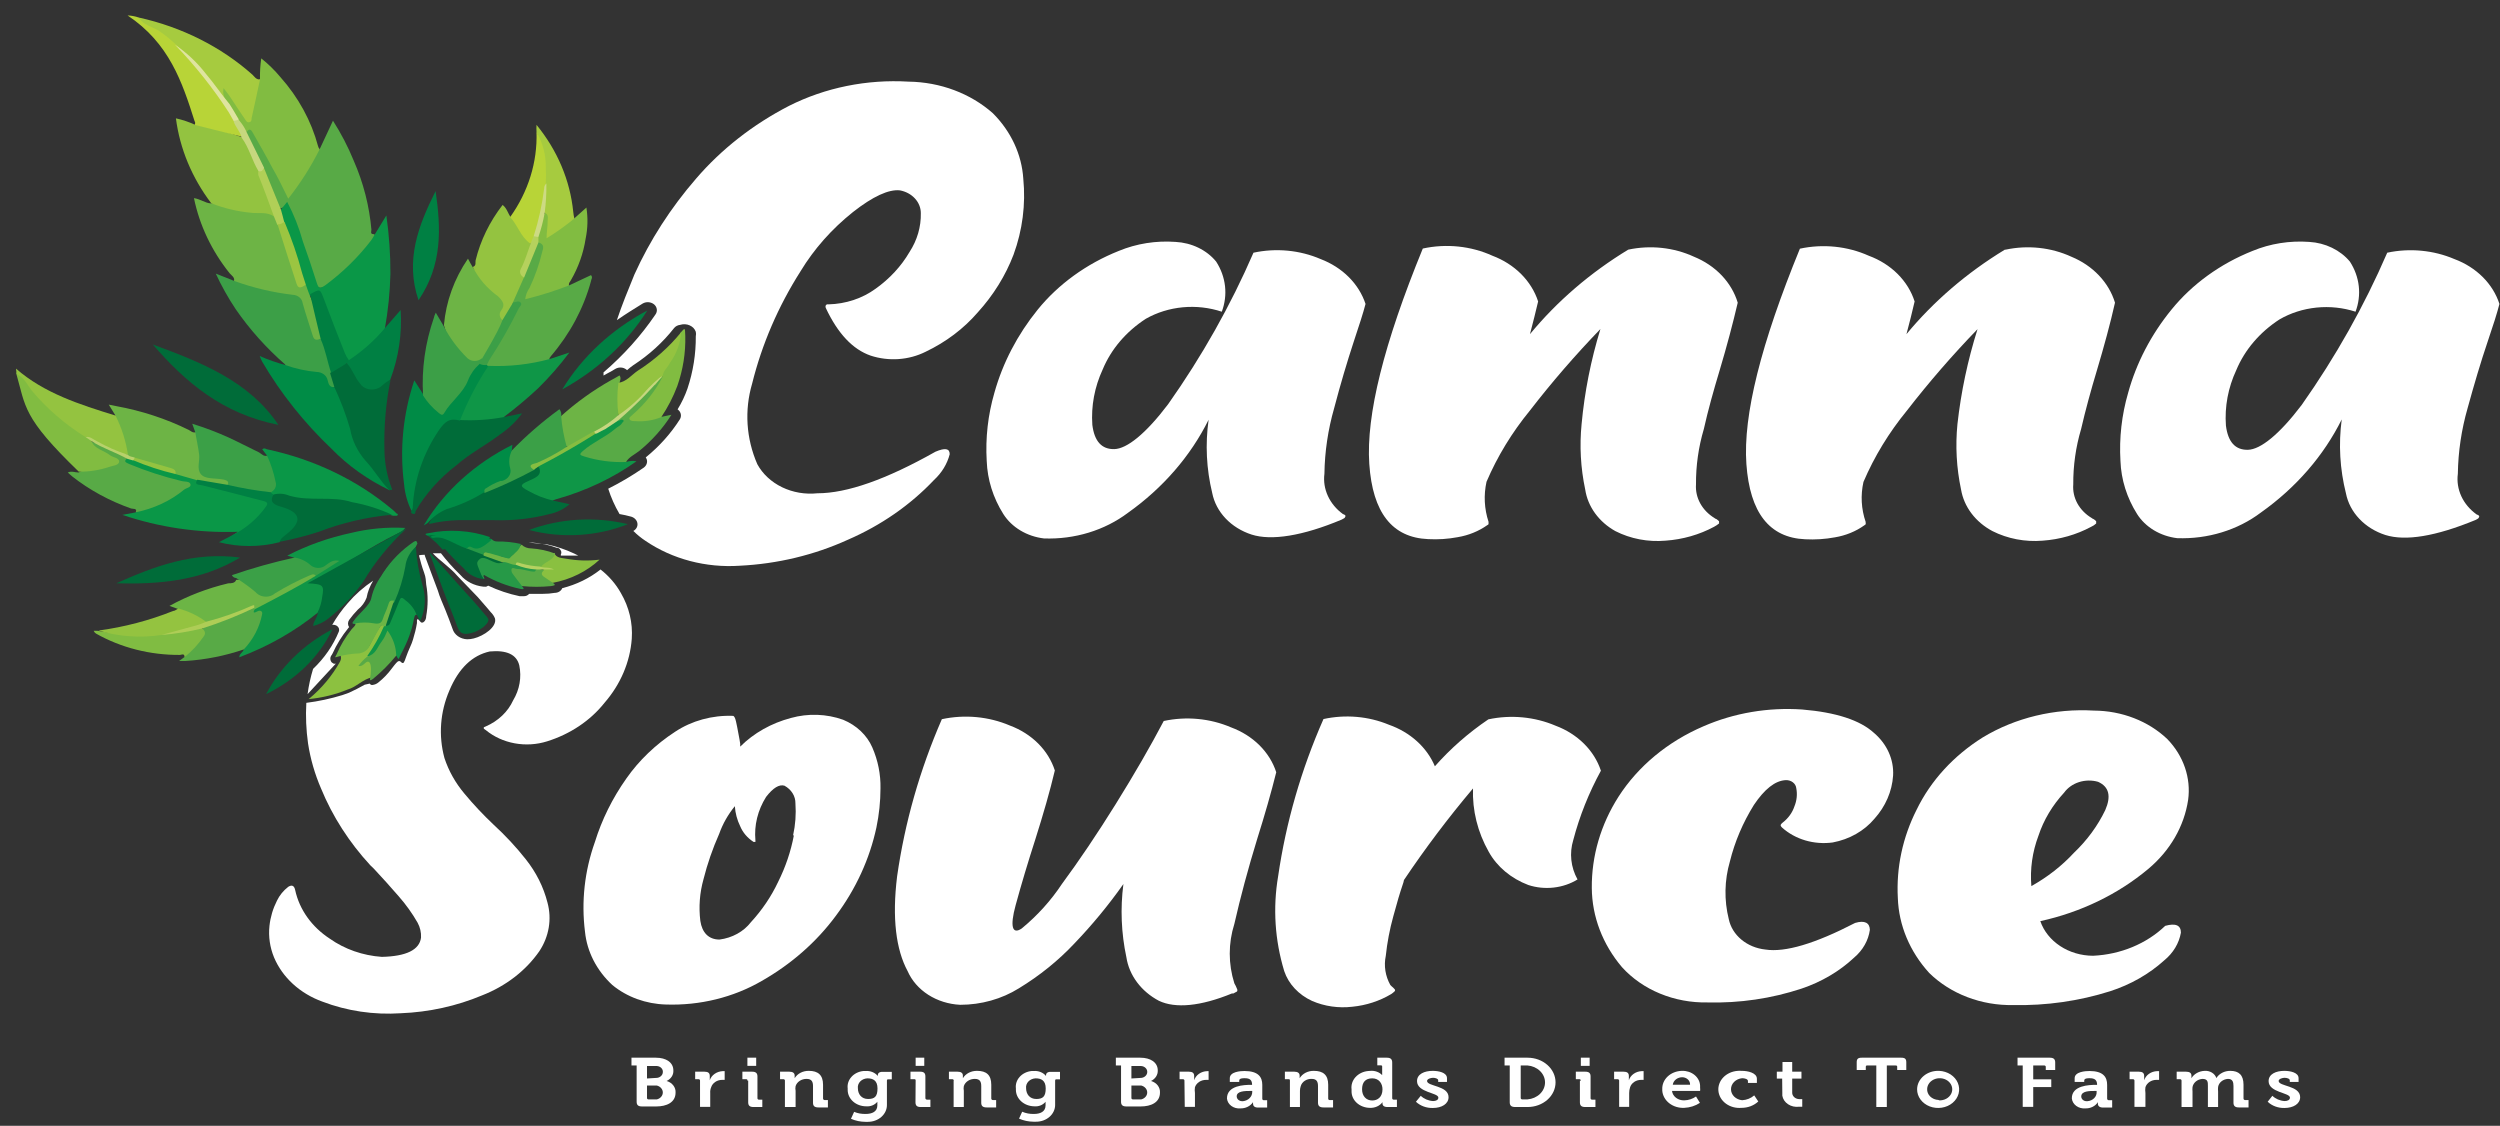 <svg width="151" height="68" viewBox="0 0 151 68" fill="none" xmlns="http://www.w3.org/2000/svg">
<rect x="0" y="0" width="151" height="68" fill="#333333" stroke="none"/>
<g clip-path="url(#clip0_5435_62118)">
<path d="M52.688 45.146C52.368 44.408 51.736 43.808 50.925 43.473C49.922 43.115 48.81 43.077 47.779 43.364C46.592 43.677 45.528 44.277 44.708 45.096V44.928C44.708 44.853 44.641 44.544 44.594 44.276C44.547 44.008 44.499 43.774 44.452 43.565C44.404 43.355 44.338 43.247 44.281 43.238C43.021 43.19 41.781 43.53 40.774 44.2C39.596 44.968 38.595 45.928 37.827 47.028C36.988 48.218 36.35 49.508 35.931 50.86C35.307 52.611 35.104 54.457 35.334 56.281C35.457 57.485 36.038 58.618 36.983 59.493C37.866 60.221 39.018 60.64 40.224 60.673C42.273 60.741 44.294 60.244 46.006 59.251C47.798 58.23 49.325 56.887 50.489 55.31C51.695 53.694 52.526 51.883 52.935 49.981C53.097 49.203 53.18 48.413 53.181 47.622C53.199 46.776 53.031 45.936 52.688 45.146V45.146ZM47.949 50.458C47.767 51.424 47.449 52.365 47.001 53.261C46.588 54.141 46.032 54.964 45.352 55.704C45.136 55.984 44.855 56.222 44.529 56.402C44.203 56.582 43.837 56.7 43.457 56.749C42.803 56.749 42.404 56.331 42.3 55.62C42.197 54.78 42.261 53.931 42.49 53.11C42.725 52.175 43.042 51.258 43.438 50.366C43.65 49.767 43.97 49.202 44.385 48.693C44.411 49.111 44.521 49.522 44.708 49.906C44.865 50.284 45.145 50.613 45.513 50.851H45.627V50.759C45.544 49.847 45.768 48.933 46.272 48.133C46.698 47.58 47.068 47.363 47.38 47.455C47.587 47.567 47.757 47.725 47.873 47.913C47.99 48.1 48.048 48.312 48.044 48.526C48.091 49.172 48.043 49.822 47.902 50.458H47.949Z" fill="white"/>
<path d="M61.001 43.824C61.654 44.068 62.236 44.438 62.705 44.907C63.175 45.377 63.518 45.933 63.712 46.535C63.418 47.781 63.02 49.161 62.527 50.718C62.091 52.073 61.693 53.395 61.342 54.683C60.992 55.971 61.143 56.465 61.712 56.08C62.664 55.294 63.481 54.389 64.138 53.395C65.181 51.983 66.264 50.374 67.389 48.568C68.514 46.761 69.481 45.087 70.29 43.548C71.654 43.254 73.093 43.39 74.356 43.933C75.012 44.175 75.598 44.544 76.071 45.013C76.543 45.483 76.89 46.04 77.085 46.643C76.782 47.859 76.4 49.198 75.939 50.659C75.382 52.477 74.921 54.192 74.555 55.804C74.184 56.978 74.184 58.219 74.555 59.393C74.618 59.501 74.672 59.612 74.716 59.727C74.73 59.752 74.737 59.779 74.737 59.807C74.737 59.835 74.73 59.862 74.716 59.886L74.498 60.004H74.412C72.517 60.782 70.991 60.924 69.996 60.447C69.467 60.167 69.016 59.785 68.677 59.33C68.337 58.876 68.117 58.36 68.034 57.82C67.723 56.361 67.662 54.869 67.854 53.395C66.968 54.653 65.98 55.852 64.897 56.983C63.924 58.018 62.795 58.93 61.541 59.694C60.504 60.341 59.266 60.689 57.996 60.69C57.302 60.657 56.632 60.447 56.069 60.087C55.506 59.726 55.072 59.23 54.821 58.657C54.12 57.36 53.873 55.453 54.186 52.926C54.65 49.679 55.557 46.494 56.888 43.439C58.268 43.141 59.722 43.277 61.001 43.824V43.824Z" fill="white"/>
<path d="M84.8 53.152C84.784 53.246 84.758 53.338 84.724 53.428C84.563 53.897 84.374 54.532 84.156 55.344C83.938 56.131 83.786 56.93 83.701 57.736C83.576 58.333 83.673 58.949 83.975 59.493C84.027 59.55 84.084 59.603 84.146 59.652L84.241 59.753C84.255 59.77 84.262 59.79 84.262 59.811C84.262 59.832 84.255 59.853 84.241 59.87C84.175 59.935 84.102 59.994 84.023 60.045C83.324 60.463 82.52 60.724 81.682 60.807C80.848 60.905 80.001 60.783 79.246 60.455C78.844 60.27 78.488 60.015 78.2 59.706C77.912 59.398 77.697 59.041 77.568 58.657C77.001 56.789 76.875 54.839 77.199 52.926C77.672 49.675 78.591 46.486 79.938 43.431C81.261 43.14 82.657 43.261 83.89 43.774C84.526 43.997 85.102 44.336 85.581 44.769C86.059 45.201 86.429 45.717 86.667 46.284C87.603 45.221 88.689 44.267 89.899 43.448V43.448C91.261 43.158 92.695 43.294 93.956 43.832C94.613 44.077 95.199 44.449 95.673 44.919C96.147 45.389 96.496 45.947 96.695 46.551C95.966 47.887 95.406 49.29 95.027 50.734C94.782 51.53 94.873 52.377 95.283 53.119C94.854 53.383 94.36 53.551 93.841 53.609C93.323 53.667 92.796 53.614 92.307 53.453C91.264 53.058 90.416 52.346 89.918 51.445C89.248 50.26 88.922 48.946 88.97 47.622C87.471 49.399 86.079 51.245 84.8 53.152V53.152Z" fill="white"/>
<path d="M105.936 48.618C105.27 49.688 104.781 50.838 104.486 52.031C104.154 53.173 104.132 54.368 104.419 55.52C104.518 55.993 104.786 56.426 105.183 56.755C105.58 57.085 106.087 57.294 106.628 57.352C107.822 57.536 109.623 57 112.049 55.745C112.637 55.57 112.931 55.745 112.94 56.164C112.851 56.801 112.517 57.392 111.992 57.837C111.108 58.665 110.022 59.306 108.817 59.711C107.001 60.313 105.069 60.597 103.13 60.547C102.141 60.566 101.161 60.383 100.265 60.013C99.369 59.644 98.582 59.096 97.965 58.414C96.796 57.034 96.158 55.36 96.145 53.637C96.127 51.707 96.683 49.806 97.756 48.124C98.94 46.278 100.732 44.793 102.893 43.866C104.741 43.062 106.801 42.712 108.855 42.854C110.902 43.026 112.346 43.498 113.187 44.267C113.577 44.599 113.882 45.001 114.081 45.445C114.281 45.89 114.37 46.367 114.343 46.844C114.281 47.796 113.887 48.708 113.215 49.454C112.601 50.188 111.704 50.697 110.694 50.885C110.139 50.96 109.572 50.917 109.039 50.76C108.507 50.602 108.025 50.336 107.632 49.981C107.566 49.914 107.538 49.856 107.557 49.814C107.587 49.763 107.629 49.717 107.68 49.68C108.013 49.422 108.256 49.085 108.381 48.71C108.527 48.357 108.567 47.976 108.495 47.605C108.48 47.469 108.408 47.343 108.291 47.253C108.175 47.163 108.024 47.115 107.869 47.12C107.215 47.145 106.571 47.672 105.936 48.618Z" fill="white"/>
<path d="M132.163 48.316C132.253 47.659 132.187 46.993 131.97 46.359C131.753 45.726 131.39 45.139 130.902 44.636C130.336 44.098 129.651 43.669 128.89 43.374C128.129 43.079 127.307 42.925 126.476 42.92C124.097 42.779 121.734 43.348 119.766 44.535C118.002 45.638 116.618 47.149 115.766 48.902C114.918 50.578 114.529 52.406 114.629 54.24C114.686 55.89 115.351 57.479 116.524 58.766C117.162 59.392 117.945 59.889 118.82 60.224C119.695 60.559 120.641 60.724 121.595 60.706C123.589 60.748 125.575 60.464 127.452 59.87C128.687 59.472 129.805 58.834 130.722 58.004C131.262 57.562 131.616 56.973 131.727 56.331C131.727 55.888 131.414 55.745 130.779 55.921C129.649 57.003 128.084 57.652 126.419 57.728C125.705 57.725 125.011 57.521 124.438 57.144C123.865 56.768 123.443 56.24 123.235 55.637C125.681 55.101 127.927 54.014 129.756 52.483C131.075 51.378 131.924 49.908 132.163 48.316V48.316ZM127.159 48.927C126.702 49.88 126.06 50.754 125.263 51.512C124.535 52.299 123.667 52.977 122.694 53.52C122.608 52.493 122.753 51.461 123.121 50.483C123.435 49.53 123.964 48.642 124.675 47.873C124.887 47.58 125.203 47.357 125.573 47.239C125.943 47.121 126.348 47.114 126.723 47.221C127.396 47.522 127.519 48.099 127.159 48.927Z" fill="white"/>
<path d="M21.014 36.42C20.65 36.833 20.332 37.275 20.066 37.742C20.117 37.734 20.17 37.736 20.221 37.748C20.271 37.759 20.319 37.78 20.36 37.809C20.415 37.85 20.454 37.905 20.473 37.966C20.492 38.027 20.488 38.092 20.464 38.152C20.122 38.986 19.593 39.752 18.91 40.402C18.757 40.902 18.646 41.411 18.578 41.925L19.762 40.645L20.284 40.084C20.24 40.093 20.195 40.093 20.151 40.084L20.037 40.009C19.982 39.944 19.952 39.865 19.952 39.783C19.952 39.702 19.982 39.623 20.037 39.557L20.085 39.474C20.329 38.931 20.647 38.417 21.032 37.943C21.043 37.918 21.063 37.897 21.089 37.884C21.043 37.817 21.019 37.741 21.019 37.663C21.019 37.584 21.043 37.508 21.089 37.441C21.247 37.224 21.421 37.017 21.611 36.822C21.855 36.627 22.038 36.379 22.142 36.102C22.207 35.742 22.341 35.394 22.54 35.073C21.962 35.457 21.449 35.911 21.014 36.42V36.42ZM33.875 33.492V33.559H34.927L34.681 33.434C34.151 33.184 33.587 32.996 33.003 32.873L31.923 32.773H32.15C32.663 32.807 33.165 32.914 33.638 33.091H33.705L33.79 33.141C33.83 33.18 33.862 33.225 33.885 33.275C33.914 33.345 33.911 33.424 33.875 33.492ZM22.028 41.356C21.724 41.532 21.402 41.691 21.08 41.841L20.682 41.983C19.974 42.201 19.244 42.358 18.502 42.452C18.456 43.27 18.491 44.09 18.606 44.903C18.749 45.836 19.013 46.751 19.393 47.63C20.084 49.311 21.09 50.878 22.369 52.265L22.578 52.466C23.089 53.01 23.582 53.562 24.084 54.139C24.52 54.636 24.901 55.168 25.222 55.729C25.375 56.01 25.447 56.32 25.43 56.632C25.336 57.368 24.549 57.762 23.061 57.795C21.915 57.715 20.822 57.333 19.924 56.699C18.832 55.988 18.084 54.939 17.829 53.763C17.772 53.487 17.63 53.428 17.412 53.562C17.116 53.792 16.883 54.078 16.73 54.398C16.484 54.883 16.331 55.401 16.275 55.929C16.208 56.57 16.302 57.215 16.549 57.82C16.799 58.42 17.188 58.968 17.691 59.429C18.193 59.89 18.799 60.254 19.469 60.497C20.96 61.067 22.587 61.308 24.208 61.2C25.91 61.133 27.579 60.766 29.117 60.121C30.551 59.562 31.758 58.631 32.577 57.452C33.161 56.568 33.338 55.52 33.07 54.524C32.832 53.584 32.388 52.694 31.762 51.905C31.174 51.161 30.521 50.459 29.809 49.806C29.184 49.215 28.598 48.592 28.056 47.94C27.508 47.29 27.098 46.559 26.843 45.782C26.477 44.425 26.583 43.002 27.146 41.699C27.705 40.369 28.52 39.583 29.582 39.348C30.605 39.256 31.203 39.532 31.364 40.185C31.514 40.907 31.384 41.653 30.994 42.301C30.682 42.987 30.095 43.547 29.345 43.874C29.174 43.924 29.165 44 29.345 44.1C29.831 44.501 30.433 44.777 31.085 44.896C31.737 45.016 32.414 44.975 33.041 44.778C34.444 44.34 35.656 43.527 36.51 42.452C37.483 41.334 38.057 39.986 38.159 38.579C38.225 37.626 38 36.675 37.505 35.826C37.204 35.283 36.785 34.798 36.273 34.396C35.61 34.923 34.819 35.309 33.961 35.525C33.927 35.608 33.866 35.68 33.784 35.731C33.703 35.782 33.605 35.809 33.506 35.809C33.272 35.85 33.033 35.869 32.795 35.868H31.961C31.921 35.917 31.868 35.955 31.807 35.98C31.745 36.005 31.677 36.016 31.61 36.01H31.383C30.722 35.871 30.085 35.657 29.487 35.374L29.373 35.433C29.329 35.441 29.284 35.441 29.241 35.433H29.184C28.915 35.404 28.656 35.327 28.422 35.208C28.187 35.088 27.982 34.929 27.819 34.739L27.753 34.672C27.346 34.278 26.972 33.858 26.634 33.417H26.141C26.549 33.86 27.174 34.254 27.629 34.789L28.861 36.069L29.449 36.746L29.639 36.972C29.752 37.081 29.839 37.209 29.895 37.349C30.037 37.859 29.222 38.411 28.615 38.562C28.486 38.595 28.352 38.612 28.217 38.612C28.013 38.605 27.817 38.54 27.658 38.427C27.5 38.314 27.386 38.159 27.335 37.985C27.203 37.6 27.051 37.223 26.899 36.839C26.748 36.454 26.558 36.069 26.445 35.667C26.35 35.4 26.217 35.057 26.084 34.705L25.658 33.559V33.509C25.658 33.509 25.345 33.509 25.307 33.551C25.392 33.894 25.487 34.237 25.61 34.571C25.734 34.906 25.715 35.057 25.743 35.308C25.857 35.939 25.857 36.583 25.743 37.215C25.743 37.516 25.516 37.684 25.411 37.575C25.357 37.507 25.296 37.443 25.231 37.382L25.184 37.458V37.633C25.129 37.966 25.049 38.296 24.947 38.62C24.871 38.905 24.672 39.256 24.52 39.7C24.416 40.001 24.378 40.126 24.236 40.001L24.16 39.934H24.084C24.009 39.934 23.895 40.076 23.658 40.386C23.432 40.694 23.161 40.975 22.852 41.222C22.753 41.305 22.627 41.358 22.492 41.373C22.426 41.373 22.397 41.373 22.331 41.289" fill="white"/>
<path d="M38.453 64.354H38.141V63.885H39.619C40.235 63.885 40.671 64.17 40.671 64.655C40.68 64.784 40.647 64.913 40.574 65.026C40.502 65.139 40.394 65.231 40.264 65.291C40.429 65.339 40.572 65.434 40.67 65.561C40.767 65.688 40.815 65.84 40.804 65.994C40.804 66.588 40.264 66.83 39.638 66.83H38.776C38.548 66.83 38.453 66.746 38.453 66.546V64.354ZM39.619 65.107C39.673 65.108 39.726 65.1 39.776 65.083C39.826 65.066 39.871 65.04 39.91 65.007C39.949 64.975 39.98 64.936 40.002 64.892C40.023 64.849 40.035 64.803 40.036 64.755V64.755C40.04 64.71 40.034 64.665 40.018 64.622C40.002 64.579 39.976 64.54 39.943 64.505C39.909 64.471 39.869 64.443 39.823 64.423C39.777 64.403 39.727 64.391 39.676 64.387H39.079V65.14L39.619 65.107ZM39.183 66.403H39.676C39.779 66.377 39.87 66.323 39.934 66.247C39.999 66.172 40.034 66.08 40.034 65.985C40.034 65.891 39.999 65.799 39.934 65.723C39.87 65.648 39.779 65.593 39.676 65.567H39.079V66.337C39.084 66.357 39.097 66.376 39.116 66.388C39.136 66.4 39.16 66.406 39.183 66.403V66.403Z" fill="white"/>
<path d="M42.282 65.274C42.283 65.263 42.282 65.252 42.279 65.241C42.275 65.231 42.269 65.221 42.261 65.212C42.253 65.204 42.243 65.197 42.232 65.192C42.221 65.186 42.209 65.183 42.197 65.182H41.988V64.73H42.547C42.766 64.73 42.87 64.806 42.87 64.99V65.249C42.919 65.096 43.021 64.96 43.163 64.861C43.304 64.762 43.476 64.705 43.656 64.697H43.77V65.224H43.618C43.468 65.224 43.322 65.268 43.203 65.348C43.083 65.428 42.996 65.54 42.955 65.667C42.908 65.779 42.888 65.899 42.898 66.019V66.855H42.282V65.266V65.274Z" fill="white"/>
<path d="M45.143 65.274C45.143 65.207 45.143 65.182 45.029 65.182H44.84V64.73H45.428C45.645 64.73 45.75 64.814 45.75 65.015V66.328C45.748 66.339 45.75 66.35 45.753 66.361C45.757 66.371 45.763 66.381 45.771 66.39C45.779 66.398 45.788 66.406 45.799 66.411C45.81 66.416 45.823 66.419 45.835 66.42H46.044V66.864H45.513C45.285 66.864 45.191 66.78 45.191 66.579V65.274H45.143ZM45.143 63.885H45.674V64.379H45.143V63.885Z" fill="white"/>
<path d="M47.409 65.274C47.41 65.263 47.409 65.252 47.406 65.241C47.402 65.231 47.396 65.221 47.388 65.212C47.38 65.204 47.37 65.197 47.359 65.192C47.348 65.186 47.336 65.183 47.324 65.182H47.115V64.73H47.674C47.892 64.73 47.997 64.814 47.997 64.965V65.124C48.08 64.986 48.204 64.872 48.356 64.793C48.509 64.715 48.683 64.676 48.859 64.68C49.4 64.68 49.712 64.923 49.712 65.517V66.353C49.712 66.378 49.723 66.401 49.743 66.418C49.762 66.436 49.789 66.445 49.816 66.445H50.006V66.889H49.437C49.2 66.889 49.106 66.805 49.106 66.604V65.6C49.106 65.341 49.03 65.165 48.717 65.165C48.568 65.164 48.422 65.206 48.302 65.284C48.182 65.363 48.095 65.474 48.054 65.6C48.035 65.695 48.035 65.791 48.054 65.885V66.864H47.409V65.274Z" fill="white"/>
<path d="M52.29 67.282C52.669 67.282 52.992 67.148 52.992 66.763V66.546C52.916 66.641 52.813 66.717 52.693 66.766C52.573 66.814 52.44 66.834 52.309 66.822C52.014 66.82 51.732 66.715 51.524 66.53C51.317 66.345 51.2 66.095 51.2 65.835C51.204 65.804 51.204 65.773 51.2 65.743C51.168 65.492 51.25 65.24 51.428 65.043C51.605 64.845 51.864 64.718 52.148 64.689H52.271C52.415 64.677 52.56 64.698 52.691 64.751C52.823 64.804 52.936 64.886 53.02 64.99V64.931C53.02 64.839 53.096 64.739 53.295 64.739H53.864V65.191H53.674C53.608 65.191 53.57 65.191 53.57 65.274V66.747C53.57 67.015 53.449 67.272 53.234 67.462C53.019 67.652 52.727 67.759 52.423 67.759H52.271C51.968 67.757 51.67 67.694 51.399 67.575L51.589 67.156C51.808 67.246 52.048 67.29 52.29 67.282V67.282ZM53.001 65.743C53.001 65.257 52.726 65.132 52.394 65.132C52.311 65.135 52.23 65.153 52.155 65.185C52.08 65.217 52.013 65.262 51.959 65.318C51.905 65.374 51.864 65.439 51.84 65.509C51.815 65.579 51.807 65.653 51.816 65.726C51.816 66.086 52.034 66.379 52.432 66.379C52.83 66.379 53.001 66.228 53.001 65.743Z" fill="white"/>
<path d="M55.305 65.274C55.305 65.207 55.305 65.182 55.191 65.182H54.992V64.73H55.58C55.798 64.73 55.893 64.814 55.893 65.015V66.328C55.893 66.353 55.904 66.376 55.923 66.393C55.943 66.41 55.969 66.42 55.997 66.42H56.196V66.864H55.608C55.39 66.864 55.295 66.78 55.295 66.579L55.305 65.274ZM55.305 63.885H55.826V64.379H55.305V63.885Z" fill="white"/>
<path d="M57.608 65.274C57.61 65.263 57.608 65.252 57.605 65.241C57.601 65.231 57.595 65.221 57.587 65.212C57.579 65.204 57.57 65.197 57.559 65.192C57.548 65.186 57.535 65.183 57.523 65.182H57.315V64.73H57.836C58.054 64.73 58.158 64.814 58.158 64.965V65.124C58.241 64.986 58.365 64.872 58.518 64.793C58.67 64.715 58.844 64.676 59.02 64.68C59.57 64.68 59.873 64.923 59.873 65.517V66.353C59.873 66.378 59.885 66.401 59.904 66.418C59.924 66.436 59.95 66.445 59.978 66.445H60.167V66.889H59.599C59.362 66.889 59.267 66.805 59.267 66.604V65.6C59.267 65.341 59.191 65.165 58.878 65.165C58.729 65.164 58.583 65.206 58.464 65.284C58.344 65.363 58.256 65.474 58.215 65.6C58.197 65.695 58.197 65.791 58.215 65.885V66.864H57.599V65.274H57.608Z" fill="white"/>
<path d="M62.45 67.282C62.829 67.282 63.152 67.148 63.152 66.763V66.546C63.076 66.641 62.973 66.717 62.853 66.766C62.733 66.814 62.601 66.834 62.469 66.822C62.173 66.817 61.891 66.711 61.684 66.524C61.477 66.338 61.36 66.088 61.36 65.826C61.364 65.799 61.364 65.77 61.36 65.743C61.328 65.492 61.41 65.24 61.588 65.043C61.765 64.845 62.024 64.718 62.308 64.689H62.431C62.575 64.677 62.72 64.698 62.851 64.751C62.983 64.804 63.096 64.886 63.18 64.99V64.99V64.931C63.18 64.839 63.256 64.739 63.455 64.739H64.024V65.191H63.834C63.768 65.191 63.73 65.191 63.73 65.274V66.747C63.729 66.879 63.698 67.011 63.639 67.133C63.58 67.256 63.495 67.367 63.387 67.46C63.28 67.553 63.153 67.627 63.013 67.677C62.873 67.727 62.724 67.752 62.574 67.751H62.422C62.119 67.748 61.821 67.685 61.55 67.566L61.739 67.148C61.96 67.244 62.205 67.29 62.45 67.282ZM63.161 65.743C63.161 65.257 62.886 65.132 62.555 65.132C62.471 65.135 62.39 65.153 62.315 65.185C62.24 65.217 62.173 65.262 62.119 65.318C62.065 65.374 62.024 65.439 62 65.509C61.975 65.579 61.967 65.653 61.976 65.726C61.976 66.086 62.194 66.379 62.593 66.379C62.99 66.379 63.161 66.228 63.161 65.743Z" fill="white"/>
<path d="M67.711 64.354H67.398V63.885H68.877C69.493 63.885 69.929 64.17 69.929 64.655C69.935 64.784 69.9 64.912 69.828 65.024C69.756 65.136 69.65 65.229 69.522 65.291V65.291C69.687 65.339 69.83 65.434 69.928 65.561C70.025 65.688 70.073 65.84 70.062 65.994C70.062 66.588 69.522 66.83 68.896 66.83H68.034C67.806 66.83 67.711 66.746 67.711 66.546V64.354ZM68.877 65.107C68.93 65.108 68.984 65.1 69.034 65.083C69.084 65.066 69.129 65.04 69.168 65.007C69.207 64.975 69.238 64.936 69.259 64.892C69.281 64.849 69.293 64.803 69.294 64.755V64.755C69.297 64.709 69.289 64.663 69.271 64.62C69.253 64.576 69.226 64.536 69.191 64.502C69.156 64.468 69.113 64.44 69.066 64.42C69.019 64.401 68.967 64.389 68.915 64.387H68.337V65.14L68.877 65.107ZM68.441 66.403H68.934C69.037 66.377 69.127 66.323 69.192 66.247C69.257 66.172 69.291 66.08 69.291 65.985C69.291 65.891 69.257 65.799 69.192 65.723C69.127 65.648 69.037 65.593 68.934 65.567H68.337V66.337C68.341 66.357 68.355 66.376 68.374 66.388C68.393 66.4 68.417 66.406 68.441 66.403V66.403Z" fill="white"/>
<path d="M71.54 65.274C71.541 65.263 71.54 65.252 71.537 65.241C71.533 65.231 71.527 65.221 71.519 65.212C71.511 65.204 71.501 65.197 71.49 65.192C71.479 65.186 71.467 65.183 71.455 65.182H71.246V64.73H71.805C72.023 64.73 72.128 64.806 72.128 64.99V65.249C72.174 65.095 72.276 64.958 72.418 64.858C72.559 64.759 72.733 64.702 72.914 64.697H72.999V65.224H72.848C72.697 65.224 72.549 65.267 72.428 65.347C72.307 65.427 72.218 65.539 72.175 65.667C72.156 65.784 72.156 65.902 72.175 66.019V66.855H71.559L71.54 65.274Z" fill="white"/>
<path d="M75.55 65.525H75.626C75.626 65.232 75.493 65.124 75.18 65.124C75.067 65.124 74.849 65.124 74.849 65.266V65.349H74.28V65.124C74.28 64.73 74.925 64.689 75.162 64.689C75.996 64.689 76.242 65.048 76.242 65.525V66.362C76.241 66.373 76.242 66.384 76.246 66.394C76.249 66.405 76.255 66.415 76.263 66.423C76.271 66.432 76.281 66.439 76.292 66.444C76.303 66.449 76.315 66.453 76.327 66.454H76.536V66.897H75.986C75.759 66.897 75.683 66.788 75.683 66.663V66.571C75.605 66.689 75.492 66.785 75.357 66.852C75.222 66.918 75.07 66.951 74.915 66.947C74.818 66.955 74.72 66.946 74.627 66.921C74.534 66.895 74.447 66.854 74.372 66.798C74.297 66.743 74.235 66.675 74.19 66.599C74.145 66.523 74.118 66.439 74.109 66.353V66.353C74.1 65.558 75.152 65.525 75.55 65.525ZM75.076 66.512C75.233 66.496 75.377 66.428 75.48 66.323C75.584 66.218 75.639 66.083 75.635 65.943V65.893H75.522C75.209 65.893 74.697 65.893 74.697 66.219C74.697 66.259 74.706 66.299 74.724 66.335C74.742 66.372 74.768 66.405 74.801 66.433C74.834 66.46 74.873 66.481 74.915 66.495C74.957 66.509 75.003 66.514 75.048 66.512H75.076Z" fill="white"/>
<path d="M77.911 65.274C77.911 65.207 77.911 65.182 77.797 65.182H77.607V64.73H78.176C78.385 64.73 78.498 64.814 78.498 64.965V65.124C78.581 64.986 78.706 64.872 78.858 64.793C79.01 64.715 79.185 64.676 79.361 64.68C79.911 64.68 80.223 64.923 80.223 65.517V66.353C80.222 66.364 80.223 66.375 80.227 66.386C80.23 66.397 80.236 66.406 80.244 66.415C80.252 66.424 80.262 66.431 80.273 66.436C80.284 66.441 80.296 66.444 80.309 66.445H80.517V66.889H79.939C79.712 66.889 79.607 66.805 79.607 66.604V65.6C79.607 65.341 79.531 65.165 79.228 65.165C79.078 65.159 78.93 65.199 78.809 65.279C78.688 65.358 78.602 65.472 78.565 65.6C78.534 65.693 78.518 65.788 78.517 65.885V66.864H77.911V65.274Z" fill="white"/>
<path d="M82.772 64.68C82.905 64.668 83.04 64.686 83.164 64.731C83.288 64.776 83.397 64.848 83.483 64.939V64.939V64.438C83.483 64.371 83.483 64.346 83.369 64.346H83.189V63.885H83.767C83.994 63.885 84.089 63.977 84.089 64.178V66.328C84.088 66.339 84.089 66.35 84.093 66.361C84.096 66.371 84.102 66.381 84.11 66.39C84.118 66.398 84.128 66.406 84.139 66.411C84.15 66.416 84.162 66.419 84.174 66.42H84.374V66.864H83.805C83.587 66.864 83.502 66.772 83.502 66.646V66.571C83.419 66.683 83.305 66.774 83.17 66.834C83.035 66.894 82.885 66.922 82.734 66.914C82.587 66.912 82.442 66.884 82.307 66.832C82.172 66.781 82.051 66.706 81.948 66.613C81.846 66.52 81.766 66.41 81.712 66.289C81.658 66.168 81.632 66.04 81.634 65.91C81.63 65.871 81.63 65.832 81.634 65.793C81.617 65.662 81.63 65.529 81.671 65.403C81.713 65.276 81.782 65.158 81.875 65.055C81.969 64.953 82.085 64.867 82.216 64.804C82.347 64.741 82.491 64.702 82.639 64.689L82.772 64.68ZM82.885 66.47C83.198 66.47 83.502 66.27 83.502 65.793C83.502 65.458 83.302 65.132 82.885 65.132C82.468 65.132 82.269 65.374 82.269 65.793C82.269 66.211 82.525 66.47 82.885 66.47Z" fill="white"/>
<path d="M85.815 66.186C86.006 66.372 86.271 66.486 86.555 66.504C86.735 66.504 86.877 66.437 86.877 66.295C86.877 65.994 85.588 65.994 85.588 65.299C85.588 64.873 86.033 64.68 86.536 64.68C86.877 64.68 87.398 64.772 87.398 65.124V65.349H86.867V65.249C86.867 65.149 86.687 65.099 86.555 65.099C86.422 65.099 86.194 65.165 86.194 65.291C86.194 65.626 87.493 65.559 87.493 66.27C87.493 66.671 87.085 66.922 86.545 66.922C86.354 66.927 86.164 66.896 85.987 66.831C85.811 66.766 85.652 66.669 85.522 66.546L85.815 66.186Z" fill="white"/>
<path d="M91.188 64.354H90.875V63.885H92.268C92.716 63.885 93.145 64.042 93.461 64.322C93.778 64.601 93.955 64.98 93.955 65.374C93.955 65.769 93.778 66.148 93.461 66.427C93.145 66.707 92.716 66.864 92.268 66.864H91.519C91.292 66.864 91.188 66.78 91.188 66.579V64.354ZM91.956 66.403H92.259C92.549 66.38 92.818 66.262 93.014 66.073C93.211 65.883 93.32 65.635 93.32 65.379C93.32 65.122 93.211 64.874 93.014 64.685C92.818 64.495 92.549 64.377 92.259 64.354H91.851V66.311C91.85 66.323 91.851 66.334 91.855 66.344C91.858 66.355 91.864 66.365 91.872 66.373C91.88 66.382 91.89 66.389 91.901 66.394C91.912 66.399 91.924 66.403 91.936 66.403H91.956Z" fill="white"/>
<path d="M95.483 65.274C95.484 65.263 95.483 65.252 95.48 65.241C95.476 65.231 95.47 65.221 95.462 65.212C95.454 65.204 95.444 65.197 95.433 65.192C95.422 65.186 95.41 65.183 95.398 65.182H95.18V64.73H95.748C95.976 64.73 96.071 64.814 96.071 65.015V66.328C96.069 66.339 96.07 66.35 96.074 66.361C96.078 66.371 96.084 66.381 96.091 66.39C96.1 66.398 96.109 66.406 96.12 66.411C96.131 66.416 96.144 66.419 96.156 66.42H96.365V66.864H95.748C95.521 66.864 95.426 66.78 95.426 66.579V65.274H95.483ZM95.483 63.885H96.014V64.379H95.483V63.885Z" fill="white"/>
<path d="M97.796 65.274C97.797 65.263 97.796 65.252 97.792 65.241C97.788 65.231 97.782 65.221 97.775 65.212C97.767 65.204 97.757 65.197 97.746 65.192C97.735 65.186 97.723 65.183 97.71 65.182H97.492V64.73H98.061C98.279 64.73 98.383 64.806 98.383 64.99V65.249C98.429 65.096 98.53 64.96 98.669 64.861C98.809 64.761 98.981 64.704 99.16 64.697H99.274V65.224H99.122C98.972 65.224 98.826 65.268 98.707 65.348C98.587 65.428 98.5 65.54 98.459 65.667C98.421 65.781 98.402 65.9 98.402 66.019V66.855H97.796V65.266V65.274Z" fill="white"/>
<path d="M101.605 64.68C101.883 64.673 102.152 64.764 102.354 64.931C102.557 65.099 102.676 65.331 102.686 65.575C102.69 65.614 102.69 65.653 102.686 65.692C102.695 65.759 102.695 65.826 102.686 65.893H100.989C101.008 66.054 101.096 66.203 101.235 66.309C101.375 66.415 101.554 66.469 101.738 66.462C101.994 66.453 102.24 66.371 102.439 66.228L102.676 66.613C102.401 66.794 102.071 66.899 101.728 66.914C101.397 66.93 101.072 66.83 100.823 66.636C100.575 66.442 100.423 66.169 100.401 65.876V65.793C100.395 65.652 100.42 65.512 100.475 65.38C100.53 65.248 100.615 65.126 100.723 65.023C100.831 64.92 100.961 64.836 101.106 64.778C101.251 64.719 101.408 64.686 101.567 64.68H101.605ZM102.079 65.517C102.083 65.461 102.074 65.404 102.053 65.352C102.032 65.298 102 65.249 101.958 65.207C101.915 65.165 101.864 65.131 101.807 65.107C101.75 65.082 101.688 65.068 101.624 65.065V65.065C101.48 65.062 101.34 65.107 101.231 65.19C101.122 65.274 101.053 65.39 101.036 65.517H102.079Z" fill="white"/>
<path d="M105.225 64.68C105.538 64.68 106.116 64.789 106.116 65.157V65.408H105.576V65.291C105.576 65.174 105.377 65.124 105.225 65.124C105.04 65.142 104.869 65.22 104.744 65.343C104.62 65.465 104.552 65.624 104.552 65.789C104.552 65.953 104.62 66.112 104.744 66.235C104.869 66.357 105.04 66.435 105.225 66.454C105.501 66.438 105.76 66.334 105.955 66.161L106.201 66.529C106.07 66.652 105.911 66.749 105.735 66.816C105.559 66.882 105.369 66.915 105.178 66.914C105.011 66.928 104.842 66.913 104.682 66.869C104.522 66.825 104.373 66.754 104.244 66.659C104.115 66.564 104.009 66.448 103.931 66.317C103.854 66.185 103.806 66.042 103.792 65.894C103.777 65.747 103.796 65.598 103.847 65.457C103.898 65.316 103.98 65.185 104.089 65.072C104.198 64.959 104.331 64.867 104.48 64.799C104.629 64.732 104.792 64.692 104.96 64.68C105.032 64.672 105.105 64.672 105.178 64.68H105.225Z" fill="white"/>
<path d="M107.643 65.149H107.32V64.73H107.662V64.145H108.249V64.73H108.808V65.149H108.249V65.985C108.247 66.036 108.255 66.086 108.275 66.134C108.295 66.181 108.325 66.225 108.363 66.262C108.402 66.3 108.449 66.33 108.501 66.351C108.553 66.373 108.609 66.385 108.666 66.387H108.856V66.847H108.657C108.423 66.876 108.186 66.821 107.998 66.696C107.809 66.57 107.685 66.384 107.652 66.178C107.647 66.122 107.647 66.066 107.652 66.01L107.643 65.149Z" fill="white"/>
<path d="M113.31 64.354H112.808C112.732 64.354 112.694 64.354 112.694 64.446V64.63H112.145V64.162C112.145 63.961 112.22 63.885 112.448 63.885H114.836C115.064 63.885 115.14 63.961 115.14 64.162V64.63H114.59V64.446C114.59 64.387 114.59 64.354 114.476 64.354H113.964V66.864H113.329V64.354H113.31Z" fill="white"/>
<path d="M117.129 64.68C117.378 64.692 117.617 64.767 117.817 64.897C118.017 65.028 118.17 65.207 118.255 65.413C118.341 65.619 118.356 65.843 118.299 66.057C118.242 66.27 118.115 66.465 117.935 66.615C117.754 66.766 117.527 66.866 117.282 66.904C117.037 66.942 116.784 66.915 116.556 66.828C116.328 66.74 116.134 66.595 115.999 66.411C115.863 66.227 115.791 66.012 115.793 65.793C115.794 65.641 115.83 65.491 115.898 65.352C115.967 65.213 116.067 65.088 116.192 64.984C116.316 64.88 116.464 64.8 116.625 64.747C116.786 64.695 116.958 64.672 117.129 64.68ZM117.129 66.462C117.279 66.467 117.427 66.433 117.555 66.363C117.683 66.294 117.784 66.192 117.847 66.072C117.909 65.952 117.93 65.818 117.906 65.687C117.882 65.557 117.815 65.435 117.713 65.338C117.611 65.241 117.479 65.173 117.333 65.142C117.187 65.112 117.034 65.12 116.894 65.166C116.753 65.212 116.631 65.293 116.543 65.4C116.455 65.508 116.405 65.635 116.4 65.768C116.394 65.851 116.408 65.935 116.44 66.014C116.471 66.093 116.52 66.165 116.583 66.227C116.647 66.29 116.724 66.34 116.809 66.376C116.895 66.412 116.987 66.433 117.082 66.437V66.437L117.129 66.462Z" fill="white"/>
<path d="M122.172 64.354H121.859V63.885H123.812C124.039 63.885 124.134 63.977 124.134 64.17V64.63H123.565V64.446C123.567 64.435 123.566 64.424 123.562 64.413C123.558 64.403 123.552 64.393 123.545 64.384C123.537 64.376 123.527 64.368 123.516 64.363C123.505 64.358 123.493 64.355 123.48 64.354H122.807V65.19H123.897V65.659H122.807V66.855H122.172V64.346V64.354Z" fill="white"/>
<path d="M126.589 65.525H126.665C126.665 65.232 126.523 65.124 126.21 65.124C126.106 65.124 125.888 65.124 125.888 65.266V65.349H125.309V65.124C125.309 64.73 125.963 64.689 126.2 64.689C127.034 64.689 127.271 65.048 127.271 65.525V66.362C127.271 66.386 127.282 66.409 127.302 66.427C127.321 66.444 127.348 66.454 127.376 66.454H127.575V66.897H127.025C126.797 66.897 126.712 66.788 126.712 66.663V66.571C126.637 66.689 126.527 66.787 126.393 66.853C126.259 66.92 126.107 66.952 125.954 66.947C125.855 66.955 125.756 66.946 125.662 66.92C125.568 66.894 125.48 66.852 125.404 66.796C125.328 66.74 125.266 66.671 125.22 66.594C125.175 66.516 125.147 66.432 125.139 66.345V66.345C125.129 65.558 126.191 65.525 126.589 65.525ZM126.077 66.512C126.236 66.501 126.384 66.436 126.489 66.329C126.594 66.223 126.647 66.084 126.636 65.943V65.893H126.532C126.21 65.893 125.707 65.893 125.707 66.228C125.707 66.267 125.716 66.305 125.734 66.341C125.751 66.376 125.776 66.408 125.808 66.435C125.84 66.462 125.878 66.482 125.919 66.496C125.961 66.509 126.005 66.514 126.049 66.512H126.077Z" fill="white"/>
<path d="M128.921 65.274C128.922 65.263 128.921 65.252 128.917 65.241C128.914 65.231 128.908 65.221 128.9 65.212C128.892 65.204 128.882 65.197 128.871 65.192C128.86 65.186 128.848 65.183 128.835 65.182H128.627V64.73H129.186C129.404 64.73 129.508 64.806 129.508 64.99V65.249C129.555 65.096 129.655 64.96 129.795 64.861C129.934 64.761 130.106 64.704 130.286 64.697H130.409V65.224H130.257C130.105 65.222 129.957 65.265 129.836 65.345C129.714 65.425 129.626 65.538 129.584 65.667C129.566 65.784 129.566 65.902 129.584 66.019V66.855H128.921V65.274Z" fill="white"/>
<path d="M131.765 65.274C131.766 65.263 131.765 65.252 131.761 65.241C131.757 65.231 131.752 65.221 131.744 65.212C131.736 65.204 131.726 65.197 131.715 65.192C131.704 65.186 131.692 65.183 131.679 65.182H131.471V64.73H132.039C132.257 64.73 132.362 64.814 132.362 64.965V65.124C132.439 64.995 132.553 64.886 132.693 64.808C132.833 64.731 132.993 64.686 133.158 64.68C133.315 64.669 133.472 64.706 133.601 64.786C133.731 64.865 133.825 64.981 133.869 65.115C133.951 64.982 134.073 64.871 134.222 64.794C134.371 64.718 134.54 64.678 134.712 64.68C135.224 64.68 135.508 64.931 135.508 65.517V66.353C135.508 66.378 135.519 66.401 135.539 66.418C135.558 66.436 135.585 66.445 135.613 66.445H135.812V66.889H135.224C135.006 66.889 134.902 66.805 134.902 66.604V65.592C134.902 65.349 134.845 65.165 134.57 65.165C134.423 65.174 134.283 65.226 134.174 65.315C134.065 65.403 133.994 65.522 133.973 65.651C133.963 65.742 133.963 65.835 133.973 65.927V66.864H133.357V65.592C133.357 65.358 133.357 65.165 133.025 65.165C132.877 65.177 132.738 65.232 132.63 65.321C132.522 65.411 132.451 65.53 132.428 65.659C132.419 65.748 132.419 65.838 132.428 65.927V66.864H131.765V65.274Z" fill="white"/>
<path d="M137.251 66.186C137.442 66.372 137.707 66.486 137.99 66.504C138.171 66.504 138.313 66.437 138.313 66.295C138.313 65.994 137.024 65.994 137.024 65.299C137.024 64.873 137.469 64.68 137.971 64.68C138.313 64.68 138.834 64.772 138.834 65.124V65.349H138.303V65.249C138.303 65.149 138.123 65.099 137.99 65.099C137.858 65.099 137.63 65.165 137.63 65.291C137.63 65.626 138.929 65.559 138.929 66.27C138.929 66.671 138.521 66.922 137.981 66.922C137.791 66.927 137.603 66.895 137.428 66.83C137.253 66.766 137.096 66.668 136.967 66.546L137.251 66.186Z" fill="white"/>
<path d="M19.306 9.014L20.112 7.29C20.604 8.062 21.022 8.867 21.363 9.7C21.95 11.04 22.311 12.45 22.434 13.883C22.434 13.975 22.33 14.159 22.605 14.142C22.719 14.318 22.605 14.443 22.482 14.569C21.749 15.57 20.837 16.46 19.78 17.204C19.354 17.488 19.174 17.455 19.003 17.003C18.548 15.84 18.188 14.652 17.79 13.473C17.714 13.264 17.619 13.054 17.563 12.837C17.553 12.778 17.527 12.722 17.486 12.675C17.446 12.627 17.392 12.589 17.331 12.565C17.269 12.541 17.201 12.531 17.134 12.536C17.067 12.541 17.003 12.561 16.947 12.594C16.719 12.486 16.681 12.268 16.605 12.084C16.34 11.431 16.122 10.762 15.809 10.126C15.452 9.442 15.135 8.741 14.861 8.026C14.861 7.893 14.861 7.759 15.07 7.742C15.278 7.725 15.373 7.893 15.458 8.035C16.056 9.039 16.596 10.076 17.079 11.13C17.151 11.318 17.246 11.497 17.363 11.666C17.572 11.582 17.638 11.415 17.743 11.272C18.159 10.68 18.538 10.069 18.88 9.44C18.975 9.298 19.079 9.089 19.306 9.014Z" fill="#58AA46"/>
<path d="M16.976 12.645L17.345 12.193C17.75 12.961 18.067 13.762 18.293 14.585C18.596 15.422 18.871 16.259 19.137 17.095C19.25 17.438 19.326 17.447 19.658 17.221C20.715 16.437 21.643 15.528 22.416 14.518C22.482 14.424 22.542 14.326 22.596 14.226C22.814 13.858 23.042 13.489 23.336 13.013C23.503 14.181 23.585 15.357 23.582 16.535C23.554 17.656 23.44 18.774 23.241 19.881C23.345 19.99 23.241 20.09 23.193 20.165C22.69 20.716 22.135 21.228 21.535 21.696C21.413 21.789 21.26 21.845 21.099 21.855C20.748 21.772 20.663 21.504 20.558 21.253C20.142 20.257 19.743 19.253 19.393 18.241C19.279 17.907 19.108 17.739 18.701 17.873C18.378 17.781 18.407 17.513 18.331 17.304C18.009 16.317 17.724 15.322 17.383 14.343C17.305 14.05 17.204 13.762 17.08 13.481C17.08 13.18 16.796 12.912 16.976 12.645Z" fill="#0A9747"/>
<path d="M18.473 17.195C18.539 17.388 18.605 17.58 18.681 17.773C18.969 18.384 19.17 19.025 19.278 19.68C19.42 19.94 19.46 20.234 19.392 20.517C18.994 20.784 18.833 20.558 18.729 20.274C18.53 19.68 18.34 19.086 18.179 18.492C18.153 18.343 18.071 18.206 17.945 18.104C17.819 18.002 17.657 17.941 17.487 17.932C16.513 17.815 15.559 17.596 14.644 17.279C14.454 17.204 14.208 17.212 14.132 16.978C14.198 16.76 13.99 16.643 13.866 16.501C12.783 15.146 12.049 13.599 11.715 11.967C12.113 12.025 12.388 12.268 12.739 12.285C12.917 12.255 13.102 12.281 13.26 12.36C14.095 12.61 14.966 12.754 15.847 12.787C15.991 12.775 16.135 12.792 16.27 12.837C16.404 12.882 16.526 12.954 16.625 13.046C16.71 13.192 16.777 13.347 16.823 13.506C17.184 14.585 17.582 15.656 17.895 16.744C18.027 17.003 18.103 17.212 18.473 17.195Z" fill="#6DB445"/>
<path d="M19.306 9.014C18.785 10.061 18.15 11.061 17.41 12C17.088 11.348 16.804 10.745 16.462 10.16C16.074 9.424 15.657 8.696 15.24 7.968C15.126 7.767 15.003 7.801 14.908 7.968C14.557 7.859 14.557 7.525 14.358 7.315C14.328 7.273 14.302 7.229 14.283 7.182C14.216 6.997 14.113 6.825 13.979 6.671C13.895 6.569 13.827 6.456 13.78 6.337C13.678 6.119 13.551 5.912 13.401 5.717C13.335 5.6 13.249 5.383 13.401 5.291C13.553 5.199 13.685 5.383 13.78 5.483C14.056 5.774 14.289 6.094 14.472 6.437C14.595 6.706 14.786 6.947 15.031 7.14C15.202 6.521 15.316 5.943 15.448 5.383C15.47 5.16 15.558 4.947 15.704 4.764C15.694 4.35 15.72 3.936 15.78 3.526C16.204 3.864 16.588 4.24 16.927 4.647C18.025 5.877 18.804 7.305 19.211 8.83C19.229 8.896 19.261 8.958 19.306 9.014V9.014Z" fill="#81BC41"/>
<path d="M16.549 13.079C16.151 12.778 15.601 12.904 15.203 12.854C14.358 12.779 13.532 12.584 12.758 12.276C11.594 10.741 10.863 8.983 10.625 7.148C11.03 7.237 11.422 7.369 11.791 7.541C11.874 7.516 11.964 7.516 12.047 7.541C12.96 7.749 13.856 8.012 14.729 8.328C15.13 8.949 15.448 9.608 15.677 10.294C15.99 11.055 16.255 11.833 16.53 12.603C16.606 12.736 16.767 12.912 16.549 13.079Z" fill="#93C340"/>
<path d="M34.377 17.237L35.695 16.618C35.827 16.761 35.695 16.878 35.695 16.986C35.248 18.633 34.418 20.18 33.259 21.529C33.259 21.579 33.155 21.613 33.193 21.688C33.23 21.763 33.041 21.855 32.918 21.889C31.817 22.198 30.654 22.298 29.506 22.182C29.478 22.174 29.452 22.162 29.431 22.144C29.409 22.127 29.393 22.105 29.382 22.081C29.368 22.012 29.37 21.94 29.388 21.871C29.406 21.802 29.439 21.737 29.487 21.68C30.16 20.701 30.624 19.638 31.212 18.626C31.335 18.4 31.164 18.35 30.975 18.3C30.823 18.049 31.041 17.856 31.126 17.639C31.212 17.421 31.43 17.028 31.553 16.719C31.799 16.15 32.017 15.573 32.207 14.995C32.264 14.828 32.311 14.652 32.529 14.594C33.012 14.661 32.927 14.987 32.88 15.255C32.745 15.922 32.532 16.575 32.245 17.204C32.123 17.43 32.016 17.662 31.922 17.898C32.571 17.755 33.205 17.565 33.818 17.329C33.896 17.275 33.987 17.238 34.085 17.222C34.182 17.206 34.283 17.211 34.377 17.237V17.237Z" fill="#58AA46"/>
<path d="M14.152 16.97C15.281 17.382 16.466 17.663 17.677 17.806C17.826 17.811 17.968 17.863 18.077 17.952C18.187 18.041 18.257 18.161 18.275 18.291C18.455 18.952 18.682 19.596 18.881 20.249C18.948 20.483 19.052 20.592 19.327 20.467C19.554 20.525 19.602 20.701 19.639 20.868C19.763 21.395 19.962 21.914 20.085 22.449C20.085 22.759 20.322 23.043 20.246 23.361C19.886 23.545 19.744 23.311 19.668 23.085C19.618 22.923 19.51 22.779 19.359 22.677C19.209 22.574 19.024 22.518 18.834 22.516C18.386 22.465 17.945 22.375 17.516 22.248C17.384 22.207 17.213 22.198 17.232 22.023C16.083 21.019 15.078 19.895 14.237 18.676C13.777 17.986 13.375 17.268 13.033 16.526L14.152 16.97Z" fill="#3C9F47"/>
<path d="M19.192 37.006C17.798 38.136 16.195 39.047 14.453 39.7C14.453 39.465 14.7 39.398 14.719 39.223C15.033 38.678 15.314 38.12 15.562 37.55C15.619 37.349 15.809 37.148 15.335 37.048C15.012 36.972 15.335 36.755 15.439 36.621C16.614 36.019 17.77 35.4 18.889 34.73C19.268 34.53 19.675 34.354 19.979 34.153C19.856 34.212 19.685 34.312 19.514 34.413C19.434 34.461 19.338 34.486 19.241 34.483C19.144 34.48 19.05 34.449 18.974 34.396C18.558 34.179 18.156 33.942 17.77 33.685L17.353 33.559C18.556 32.937 19.856 32.475 21.211 32.187C22.271 31.928 23.373 31.827 24.471 31.886C24.375 32.02 24.237 32.128 24.073 32.196C22.329 33.032 20.794 34.17 19.041 35.048C19.78 35.274 19.837 36.437 19.192 37.006Z" fill="#0F9647"/>
<path d="M17.23 22.048C17.837 22.266 18.475 22.407 19.126 22.466C19.286 22.468 19.44 22.519 19.561 22.611C19.682 22.703 19.763 22.829 19.79 22.968C19.846 23.177 19.884 23.42 20.244 23.386C20.605 23.353 20.5 23.604 20.548 23.754C20.832 24.591 21.202 25.427 21.41 26.264C21.535 26.847 21.844 27.386 22.301 27.82C22.747 28.247 23.003 28.774 23.41 29.217C23.47 29.268 23.514 29.332 23.539 29.402C23.564 29.472 23.568 29.547 23.552 29.619C22.213 28.98 21.018 28.129 20.026 27.109C18.366 25.531 16.957 23.76 15.837 21.847C15.78 21.738 15.733 21.621 15.685 21.504C16.182 21.723 16.699 21.905 17.23 22.048V22.048Z" fill="#008C46"/>
<path d="M13.904 32.43L14.368 32.12C11.989 32.201 9.615 31.854 7.393 31.099L8.189 30.949C8.644 30.689 9.134 30.481 9.648 30.33C10.253 30.085 10.797 29.738 11.25 29.309C10.955 29.166 10.634 29.067 10.302 29.016C9.432 28.814 8.587 28.533 7.781 28.18C7.601 28.071 7.307 27.971 7.601 27.703C7.676 27.674 7.756 27.659 7.838 27.659C7.92 27.659 8 27.674 8.075 27.703C8.909 28.029 9.781 28.272 10.644 28.54C11.07 28.74 11.591 28.665 11.989 29C12.046 29.226 12.274 29.217 12.454 29.267L15.639 30.104C16.33 30.288 16.416 30.489 16.008 30.941C15.545 31.452 15.021 31.918 14.444 32.329C14.293 32.455 14.113 32.605 13.904 32.43Z" fill="#0A9747"/>
<path d="M11.914 29.008L10.597 28.632C10.464 28.481 10.277 28.374 10.066 28.33C9.392 28.155 8.731 27.946 8.085 27.703C7.905 27.644 7.715 27.603 7.62 27.427C7.459 26.739 7.24 26.062 6.966 25.402C6.938 25.353 6.923 25.299 6.923 25.243C6.923 25.188 6.938 25.134 6.966 25.084C6.853 24.909 6.682 24.616 6.568 24.44C6.568 24.44 6.91 24.499 7.033 24.532C8.56 24.811 10.03 25.293 11.393 25.963C11.525 26.03 11.639 26.164 11.829 26.105C12.092 26.605 12.219 27.152 12.198 27.703C12.293 28.615 12.274 28.615 13.298 28.824C13.592 28.891 14.094 28.824 13.791 29.368C13.137 29.436 12.477 29.309 11.914 29.008V29.008Z" fill="#6DB445"/>
<path d="M26.814 19.638C26.936 18.218 27.432 16.843 28.265 15.623C28.378 15.84 28.473 16.008 28.568 16.166C29.137 16.836 29.755 17.474 30.416 18.074C30.494 18.152 30.543 18.249 30.556 18.352C30.57 18.455 30.547 18.559 30.492 18.651C30.434 18.74 30.398 18.84 30.389 18.942C30.379 19.045 30.395 19.148 30.435 19.245C30.483 19.789 30.056 20.174 29.828 20.625C29.677 20.935 29.468 21.236 29.317 21.554C29.251 21.68 29.146 21.788 29.013 21.864C28.928 21.909 28.83 21.932 28.731 21.929C28.632 21.926 28.535 21.897 28.454 21.847C27.616 21.316 27.032 20.529 26.814 19.638V19.638Z" fill="#6DB445"/>
<path d="M23.515 29.602C22.965 29.058 22.624 28.406 22.093 27.845C21.593 27.278 21.266 26.607 21.145 25.896C20.895 25.041 20.578 24.203 20.197 23.386L19.941 22.55C20.034 22.389 20.168 22.25 20.333 22.144C20.497 22.038 20.688 21.968 20.889 21.939C21.202 21.939 21.316 22.207 21.448 22.407C21.581 22.608 21.638 22.776 21.771 22.951C22.15 23.462 22.51 23.52 23.06 23.152C23.211 23.043 23.363 22.918 23.581 22.968C23.3 24.379 23.18 25.811 23.221 27.243C23.235 27.997 23.378 28.744 23.647 29.46C23.714 29.585 23.714 29.585 23.515 29.602Z" fill="#006C39"/>
<path d="M30.425 25.193L31.534 24.967C31.179 25.451 30.734 25.879 30.216 26.231C29.363 26.883 28.368 27.393 27.562 28.105C26.549 28.881 25.713 29.821 25.098 30.874C25.098 30.932 25.098 31.091 24.928 31.033C24.757 30.974 24.871 30.89 24.852 30.815C24.79 29.198 25.261 27.6 26.207 26.214C26.293 26.088 26.387 25.971 26.463 25.846C26.89 25.151 26.89 25.151 27.78 25.26C28.395 25.287 29.011 25.259 29.619 25.177C29.886 25.128 30.161 25.134 30.425 25.193V25.193Z" fill="#006C39"/>
<path d="M30.425 25.193C29.557 25.356 28.668 25.415 27.781 25.369C27.63 25.26 27.686 25.135 27.781 25.018C28.217 24.089 28.729 23.177 29.231 22.274C29.288 22.173 29.355 22.073 29.516 22.098C30.759 22.15 32.003 22.011 33.193 21.688L34.387 21.295C33.818 22.058 33.184 22.782 32.492 23.462C31.838 24.071 31.148 24.649 30.425 25.193V25.193Z" fill="#0F9647"/>
<path d="M30.348 19.337C30.256 19.261 30.199 19.158 30.187 19.047C30.175 18.936 30.208 18.825 30.282 18.735C30.528 18.409 30.376 18.191 30.083 17.898C29.422 17.422 28.899 16.814 28.557 16.125C28.784 16.049 28.699 15.857 28.727 15.723C29.02 14.525 29.573 13.388 30.358 12.377C30.623 12.586 30.67 12.879 30.841 13.104C30.992 13.17 31.127 13.262 31.237 13.374C31.348 13.486 31.432 13.616 31.485 13.757C31.655 14.03 31.845 14.293 32.054 14.543C32.114 15.013 32.004 15.487 31.741 15.899C31.6 16.16 31.57 16.456 31.656 16.735C31.428 17.246 31.201 17.756 30.983 18.258C30.978 18.469 30.918 18.675 30.807 18.863C30.697 19.05 30.54 19.212 30.348 19.337V19.337Z" fill="#94C340"/>
<path d="M7.658 27.703C7.43 27.904 7.658 27.946 7.809 28.029C8.82 28.448 9.869 28.79 10.946 29.05C11.145 29.108 11.458 29.05 11.506 29.251C11.553 29.451 11.24 29.468 11.107 29.585C10.29 30.256 9.286 30.723 8.198 30.941C8.311 30.681 8.018 30.748 7.923 30.715C6.616 30.256 5.409 29.6 4.359 28.774L4.094 28.54C4.321 28.431 4.539 28.54 4.748 28.54C4.93 28.438 5.139 28.38 5.354 28.372C5.926 28.338 6.48 28.18 6.966 27.912C6.605 27.603 6.16 27.452 5.819 27.184C5.648 27.059 5.316 26.983 5.525 26.682C6.309 26.886 7.036 27.234 7.658 27.703V27.703Z" fill="#58AA46"/>
<path d="M29.477 22.131C28.794 23.171 28.226 24.266 27.781 25.402C27.146 25.227 26.881 25.469 26.53 25.955C25.553 27.386 25.003 29.012 24.928 30.681C24.917 30.741 24.891 30.798 24.852 30.849C24.605 30.341 24.455 29.801 24.407 29.251C24.131 27.144 24.341 25.01 25.023 22.976L25.61 23.888C25.98 24.022 26.075 24.357 26.312 24.591C26.549 24.825 26.625 24.85 26.918 24.591C27.553 23.89 28.094 23.126 28.53 22.315C28.608 22.17 28.73 22.046 28.88 21.956C28.973 21.927 29.073 21.922 29.168 21.942C29.264 21.961 29.351 22.003 29.421 22.064L29.477 22.131Z" fill="#008B46"/>
<path d="M16.132 27.519C16.027 27.393 15.933 27.26 15.838 27.134C15.942 27.05 16.027 27.092 16.113 27.134C18.959 27.738 21.574 28.993 23.695 30.773C23.788 30.848 23.873 30.929 23.951 31.016C23.971 31.016 23.991 31.023 24.005 31.035C24.019 31.048 24.027 31.065 24.027 31.083C24.027 31.101 24.019 31.118 24.005 31.13C23.991 31.143 23.971 31.15 23.951 31.15C23.837 31.15 23.818 31.15 23.743 31.15C22.861 30.932 22.008 30.631 21.098 30.472C20.512 30.314 19.895 30.271 19.288 30.347C18.819 30.367 18.35 30.31 17.904 30.179C17.445 30.087 16.98 30.02 16.511 29.979C16.483 29.979 16.456 29.974 16.43 29.964C16.404 29.954 16.382 29.939 16.363 29.921C16.344 29.903 16.33 29.882 16.321 29.858C16.312 29.835 16.309 29.811 16.312 29.786C16.422 29.637 16.491 29.466 16.512 29.289C16.534 29.111 16.507 28.932 16.435 28.765C16.244 28.371 16.141 27.948 16.132 27.519V27.519Z" fill="#0A9747"/>
<path d="M16.132 27.519C16.364 28.029 16.536 28.559 16.644 29.1C16.689 29.229 16.678 29.368 16.613 29.49C16.548 29.612 16.434 29.709 16.294 29.761C16.263 29.801 16.219 29.83 16.167 29.845C16.116 29.86 16.06 29.86 16.009 29.845C15.317 29.753 14.635 29.627 13.952 29.493C13.9 29.486 13.85 29.465 13.81 29.434C13.77 29.403 13.74 29.363 13.725 29.318C13.867 29.1 13.725 29.017 13.507 28.966C13.033 28.866 12.398 28.966 12.133 28.64C11.867 28.314 12.076 27.854 12.028 27.452C11.981 27.05 11.867 26.549 11.791 26.097C11.735 25.955 11.687 25.804 11.611 25.595C12.369 25.827 13.107 26.107 13.82 26.431C14.436 26.716 15.042 27.034 15.649 27.327C15.82 27.435 15.943 27.586 16.132 27.519Z" fill="#3BA047"/>
<path d="M15.704 4.797C15.534 5.584 15.373 6.37 15.193 7.156C15.193 7.24 15.193 7.357 15.05 7.382C14.908 7.407 14.87 7.299 14.813 7.223C14.491 6.755 14.178 6.278 13.866 5.801C13.78 5.676 13.676 5.55 13.505 5.324C13.463 5.503 13.476 5.687 13.543 5.86C13.609 6.032 13.727 6.185 13.884 6.303C13.553 6.303 13.439 6.002 13.287 5.793C12.556 4.711 11.656 3.726 10.615 2.865C10.066 2.362 9.448 1.92 8.776 1.551C8.596 1.443 8.255 1.376 8.378 1.058C10.983 1.634 13.359 2.829 15.249 4.513C15.373 4.63 15.467 4.814 15.704 4.797Z" fill="#A6CB3F"/>
<path d="M37.819 27.904C38.018 27.836 38.235 27.821 38.444 27.862C37.034 28.864 35.428 29.629 33.705 30.121C33.603 30.145 33.505 30.179 33.411 30.221C33.174 30.389 32.966 30.221 32.757 30.171C32.363 30.051 31.994 29.872 31.667 29.644C31.241 29.36 31.231 29.217 31.667 29C31.885 28.923 32.078 28.801 32.23 28.643C32.382 28.486 32.488 28.298 32.539 28.096C33.184 27.661 33.951 27.402 34.596 26.959C35.224 26.616 35.831 26.244 36.416 25.846C36.652 25.665 36.906 25.502 37.174 25.361C37.345 25.294 37.525 25.168 37.667 25.361C37.809 25.553 37.667 25.704 37.506 25.804C37.041 26.167 36.551 26.502 36.037 26.808C35.771 26.959 35.326 27.101 35.402 27.377C35.477 27.653 35.951 27.603 36.255 27.678C36.567 27.734 36.884 27.765 37.202 27.77C37.419 27.751 37.637 27.798 37.819 27.904Z" fill="#0F9647"/>
<path d="M28.965 21.981C28.649 22.265 28.409 22.608 28.264 22.985C27.97 23.746 27.23 24.248 26.832 24.942C26.728 25.126 26.633 25.043 26.501 24.942C26.121 24.64 25.8 24.283 25.553 23.888C25.458 22.311 25.676 20.731 26.197 19.22C26.223 19.105 26.265 18.992 26.321 18.885L26.766 19.638C27.136 20.372 27.635 21.05 28.245 21.646C28.358 21.745 28.511 21.801 28.671 21.801C28.831 21.801 28.984 21.745 29.098 21.646V21.646C29.306 21.797 29.06 21.897 28.965 21.981Z" fill="#3C9F47"/>
<path d="M34.377 17.237C33.515 17.571 32.628 17.85 31.723 18.074C31.749 17.827 31.84 17.59 31.988 17.38C32.316 16.685 32.57 15.965 32.746 15.229C32.803 15.02 32.917 14.753 32.528 14.644C32.386 14.543 32.434 14.401 32.415 14.267C32.488 13.756 32.665 13.26 32.936 12.803C33.201 12.845 33.192 13.046 33.211 13.205C33.246 13.534 33.214 13.865 33.116 14.184C33.588 13.792 34.117 13.457 34.689 13.188L35.419 12.536C35.517 13.161 35.501 13.797 35.372 14.418C35.238 15.293 34.937 16.142 34.481 16.928C34.424 17.037 34.32 17.12 34.377 17.237Z" fill="#81BC41"/>
<path d="M32.558 28.222C32.785 28.765 32.236 28.883 31.904 29.058C31.383 29.284 31.402 29.385 31.904 29.644C32.378 29.919 32.9 30.122 33.449 30.246L34.397 30.455C34.065 30.747 33.648 30.952 33.193 31.049C32.104 31.33 30.971 31.455 29.838 31.418H27.648C27.059 31.437 26.474 31.515 25.904 31.652C25.983 31.428 26.124 31.225 26.314 31.061C26.505 30.897 26.738 30.778 26.994 30.715C27.777 30.427 28.532 30.083 29.25 29.686C30.245 29.242 31.259 28.849 32.226 28.314C32.271 28.279 32.324 28.252 32.381 28.237C32.438 28.221 32.498 28.216 32.558 28.222V28.222Z" fill="#006C39"/>
<path d="M8.378 1.058C8.634 1.518 9.231 1.618 9.648 1.894C9.986 2.129 10.303 2.386 10.596 2.664C11.9 3.836 13.014 5.162 13.904 6.604C13.962 6.787 14.055 6.96 14.179 7.115C14.216 7.156 14.247 7.201 14.273 7.248C14.397 7.441 14.491 7.642 14.596 7.842C14.7 8.043 14.814 8.11 14.596 8.252L11.752 7.541C11.776 7.507 11.788 7.468 11.788 7.428C11.788 7.389 11.776 7.349 11.752 7.315C11.003 4.948 10.217 2.605 7.705 0.932C7.936 0.941 8.163 0.983 8.378 1.058V1.058Z" fill="#B8D437"/>
<path d="M9.232 20.81C12.171 21.889 15.052 23.026 16.815 25.662C13.422 24.992 11.185 23.068 9.232 20.81Z" fill="#006C39"/>
<path d="M5.535 26.657C5.715 27.126 6.275 27.201 6.644 27.494C6.824 27.636 7.213 27.653 7.194 27.887C7.175 28.121 6.796 28.121 6.587 28.205C6.003 28.399 5.383 28.495 4.758 28.489C1.346 25.193 1.564 24.591 0.967 22.508C1.081 22.433 1.232 22.616 1.308 22.683C1.491 22.859 1.659 23.046 1.81 23.244C2.729 24.431 3.885 25.46 5.222 26.281C5.365 26.39 5.535 26.465 5.535 26.657Z" fill="#81BC41"/>
<path d="M16.521 29.87C16.835 29.786 17.174 29.81 17.469 29.937C18.72 30.305 20.056 29.937 21.26 30.33C22.102 30.482 22.916 30.738 23.677 31.091C22.16 31.228 20.676 31.573 19.279 32.112C18.501 32.366 17.703 32.57 16.891 32.723C16.72 32.522 16.957 32.421 17.052 32.296C17.147 32.17 17.279 32.095 17.403 32.003C18.019 31.434 17.905 30.999 17.09 30.723L16.682 30.589C16.218 30.43 16.18 30.263 16.521 29.87Z" fill="#006C39"/>
<path d="M24.547 31.928C23.512 32.882 22.634 33.961 21.941 35.132C21.353 35.979 20.625 36.743 19.78 37.399C19.529 37.589 19.235 37.728 18.917 37.809C18.917 37.508 19.202 37.29 19.192 36.972C19.332 36.685 19.422 36.38 19.458 36.069C19.59 35.341 19.534 35.282 18.576 35.232L24.547 31.928Z" fill="#006C39"/>
<path d="M5.175 26.406C3.924 25.627 2.823 24.675 1.915 23.587C1.659 23.261 1.498 22.851 1.071 22.633C0.967 22.541 0.967 22.265 0.967 22.265C2.673 23.754 4.815 24.432 6.976 25.101C7.353 25.849 7.605 26.641 7.725 27.452C7.26 27.561 6.966 27.243 6.606 27.109C6.104 26.925 5.706 26.599 5.175 26.406Z" fill="#94C340"/>
<path d="M19.079 34.772C17.895 35.5 16.643 36.144 15.392 36.797H15.26C14.561 36.997 13.882 37.249 13.231 37.55C12.991 37.666 12.718 37.718 12.445 37.7C11.905 37.357 11.269 37.148 10.748 36.78L10.236 36.596C11.338 35.989 12.536 35.53 13.791 35.232C13.952 35.232 14.198 35.232 14.264 35.023C14.72 34.956 14.918 35.299 15.212 35.492C16.075 36.077 16.065 36.102 16.975 35.559C17.486 35.242 18.025 34.962 18.587 34.722C18.748 34.613 18.975 34.454 19.079 34.772Z" fill="#6CB545"/>
<path d="M16.52 29.87C16.283 30.28 16.473 30.464 16.947 30.598C18.188 30.941 18.283 31.493 17.297 32.271C17.136 32.405 16.928 32.53 16.89 32.748C15.692 33.057 14.419 33.057 13.222 32.748L13.904 32.396C14.795 31.969 15.543 31.343 16.075 30.581C16.274 30.33 15.98 30.28 15.819 30.238C14.624 29.92 13.43 29.627 12.236 29.318C12.056 29.267 11.696 29.318 11.914 28.975L13.743 29.284C14.587 29.482 15.445 29.63 16.311 29.727L16.52 29.87Z" fill="#008043"/>
<path d="M37.817 27.904C36.967 27.938 36.118 27.827 35.315 27.578C35.031 27.485 34.945 27.469 35.211 27.235C35.798 26.716 36.585 26.398 37.163 25.896C37.286 25.787 37.467 25.72 37.561 25.57C37.656 25.419 37.722 25.453 37.637 25.377C37.552 25.302 37.448 25.377 37.353 25.427C37.249 25.227 37.438 25.151 37.561 25.043C38.267 24.476 38.902 23.845 39.457 23.16C39.618 23.001 39.703 22.759 40.007 22.725C40.234 22.893 40.007 23.035 40.007 23.169C39.625 23.772 39.163 24.334 38.632 24.842C38.491 24.95 38.377 25.084 38.301 25.235C38.879 25.427 39.429 25.118 39.997 25.168L40.556 25.051C40.042 25.869 39.383 26.609 38.604 27.243C38.31 27.469 37.978 27.611 37.817 27.904Z" fill="#58AA46"/>
<path d="M33.894 25.126C34.801 24.31 35.809 23.586 36.899 22.968C37.069 22.884 37.231 22.784 37.42 22.675C37.553 22.868 37.42 23.01 37.42 23.144C37.541 23.826 37.508 24.522 37.325 25.193C36.906 25.555 36.446 25.878 35.951 26.155C35.457 26.472 34.934 26.752 34.387 26.992C34.292 26.992 34.188 26.992 34.16 26.908C33.846 26.358 33.753 25.73 33.894 25.126V25.126Z" fill="#6DB445"/>
<path d="M23.571 22.934C23.405 23.024 23.253 23.13 23.116 23.252C22.977 23.404 22.776 23.501 22.556 23.523C22.336 23.545 22.115 23.49 21.941 23.369C21.86 23.312 21.792 23.241 21.742 23.16C21.419 22.784 21.306 22.324 20.946 21.939C20.943 21.901 20.954 21.863 20.976 21.83C20.998 21.798 21.03 21.771 21.069 21.755C21.901 21.207 22.636 20.553 23.249 19.814L24.197 18.726C24.293 20.151 24.081 21.58 23.571 22.934V22.934Z" fill="#008043"/>
<path d="M33.893 25.126C33.945 25.761 34.059 26.391 34.235 27.009C33.931 27.552 33.287 27.67 32.747 27.962C32.557 28.079 32.282 28.105 32.282 28.372C31.317 28.892 30.317 29.359 29.287 29.769C29.022 29.594 29.221 29.468 29.353 29.368C29.599 29.179 29.882 29.031 30.188 28.933C30.346 28.893 30.482 28.803 30.568 28.679C30.654 28.555 30.684 28.406 30.652 28.264C30.624 28.061 30.624 27.856 30.652 27.653C30.652 27.485 30.652 27.293 30.898 27.226C31.778 26.317 32.745 25.478 33.789 24.716C33.837 24.775 33.87 24.842 33.888 24.912C33.906 24.983 33.908 25.055 33.893 25.126V25.126Z" fill="#3BA047"/>
<path d="M15.335 36.713L15.392 36.797C15.222 37.064 15.392 37.014 15.553 36.922C15.715 36.83 15.885 36.922 15.828 37.115C15.676 37.89 15.297 38.617 14.729 39.223C13.597 39.611 12.405 39.848 11.194 39.925H10.815L11.146 39.683C11.283 39.449 11.455 39.232 11.658 39.039C11.849 38.883 11.999 38.692 12.099 38.48C12.199 38.267 12.246 38.039 12.236 37.809C13.288 37.525 14.236 37.014 15.335 36.713Z" fill="#58AA46"/>
<path d="M30.909 27.226C30.749 27.559 30.716 27.929 30.814 28.28C30.839 28.36 30.845 28.443 30.833 28.525C30.821 28.607 30.791 28.686 30.744 28.757C30.697 28.829 30.635 28.891 30.561 28.942C30.487 28.992 30.402 29.029 30.312 29.05H30.217C29.919 29.159 29.639 29.303 29.383 29.477C29.357 29.486 29.334 29.499 29.314 29.517C29.295 29.534 29.279 29.554 29.268 29.577C29.258 29.599 29.253 29.624 29.253 29.648C29.253 29.672 29.259 29.697 29.269 29.719C28.568 30.157 27.798 30.504 26.985 30.748C26.53 30.938 26.135 31.226 25.838 31.585L25.592 31.735C26.81 29.692 28.669 28.002 30.947 26.866C30.937 26.959 30.919 27.092 30.909 27.226Z" fill="#008C46"/>
<path d="M19.079 34.772C18.927 34.613 18.804 34.73 18.662 34.772C17.95 35.081 17.266 35.436 16.614 35.835C16.542 35.9 16.456 35.951 16.36 35.987C16.265 36.022 16.163 36.04 16.06 36.04C15.957 36.04 15.854 36.022 15.759 35.987C15.664 35.951 15.578 35.9 15.505 35.835L15.42 35.751C15.059 35.447 14.672 35.168 14.264 34.914C14.207 34.91 14.152 34.89 14.107 34.859C14.062 34.828 14.027 34.786 14.008 34.739C15.244 34.313 16.511 33.958 17.799 33.676C18.161 33.736 18.492 33.894 18.747 34.128C18.809 34.184 18.882 34.228 18.964 34.258C19.045 34.288 19.133 34.304 19.221 34.304C19.309 34.304 19.396 34.288 19.478 34.258C19.559 34.228 19.633 34.184 19.695 34.128V34.128C19.903 33.986 20.112 33.785 20.5 33.877L19.079 34.772Z" fill="#3BA047"/>
<path d="M34.69 13.197C34.165 13.632 33.605 14.032 33.012 14.393C33.012 13.991 33.088 13.665 33.078 13.347C33.078 13.18 33.164 12.962 32.898 12.854C32.633 12.745 32.785 12.578 32.804 12.435C32.857 11.982 32.883 11.527 32.88 11.072C32.874 10.026 32.714 8.986 32.406 7.976C32.396 7.831 32.396 7.686 32.406 7.541C33.667 9.081 34.433 10.894 34.623 12.787C34.636 12.924 34.658 13.061 34.69 13.197V13.197Z" fill="#A6CB3F"/>
<path d="M25.212 32.831C25.033 33.166 24.878 33.509 24.747 33.86L24.576 33.927C24.034 34.159 23.519 34.439 23.041 34.764L23.193 34.529C23.654 33.829 24.265 33.215 24.994 32.722C25.145 32.647 25.155 32.656 25.212 32.831Z" fill="#2A9A47"/>
<path d="M25.278 18.133C24.453 15.706 25.278 13.607 26.311 11.54C26.633 13.774 26.738 15.991 25.278 18.133Z" fill="#008043"/>
<path d="M7.023 35.232C9.327 34.203 11.677 33.308 14.502 33.676C12.17 35.082 9.649 35.299 7.023 35.232Z" fill="#006C39"/>
<path d="M32.405 7.976C32.792 8.643 32.984 9.385 32.964 10.135C32.983 10.447 32.983 10.76 32.964 11.072C32.866 12.154 32.644 13.225 32.301 14.268C32.225 14.418 32.301 14.636 32.016 14.703C31.429 14.276 31.277 13.607 30.812 13.113C31.91 11.579 32.465 9.79 32.405 7.976V7.976Z" fill="#B8D437"/>
<path d="M12.217 37.951C12.369 38.11 12.463 38.244 12.283 38.47C11.971 38.922 11.588 39.334 11.146 39.691C11.146 39.44 10.966 39.549 10.871 39.557C9.075 39.571 7.313 39.124 5.8 38.269C5.735 38.227 5.686 38.169 5.658 38.102H5.905C7.183 38.332 8.493 38.391 9.791 38.278C10.445 38.202 11.089 38.06 11.743 37.943C11.895 37.893 12.075 37.742 12.217 37.951Z" fill="#80BC42"/>
<path d="M39.941 25.193C39.45 25.394 38.907 25.478 38.368 25.436C38.245 25.436 38.084 25.436 38.027 25.327C37.97 25.218 38.112 25.143 38.197 25.059C38.964 24.396 39.584 23.613 40.027 22.75C39.828 22.508 40.027 22.332 40.169 22.157C40.578 21.501 40.896 20.805 41.117 20.082C41.373 19.806 41.373 19.739 41.391 20.291C41.417 21.317 41.253 22.34 40.908 23.319C40.662 23.973 40.338 24.601 39.941 25.193V25.193Z" fill="#81BC41"/>
<path d="M41.135 20.073C41.097 20.724 40.868 21.356 40.471 21.905C40.339 22.19 40.035 22.399 40.026 22.742C39.858 22.884 39.714 23.048 39.599 23.227C39.343 23.277 39.268 23.495 39.135 23.654C38.656 24.163 38.126 24.634 37.552 25.059C37.522 25.076 37.488 25.084 37.453 25.084C37.417 25.084 37.383 25.076 37.353 25.059C37.268 24.417 37.268 23.769 37.353 23.127C37.865 23.035 38.14 22.65 38.509 22.399C39.521 21.754 40.408 20.969 41.135 20.073V20.073Z" fill="#94C340"/>
<path d="M9.744 38.353C8.475 38.545 7.172 38.453 5.953 38.085C7.504 37.874 9.016 37.477 10.446 36.906C10.559 36.906 10.664 36.805 10.777 36.755C11.41 36.922 11.995 37.208 12.493 37.592C12.351 37.901 11.991 37.884 11.725 37.96C11.071 38.118 10.446 38.252 9.744 38.353Z" fill="#94C340"/>
<path d="M39.098 18.752C37.873 20.701 36.105 22.342 33.961 23.52C35.156 21.552 36.931 19.904 39.098 18.752V18.752Z" fill="#008043"/>
<path d="M31.951 32.011C33.841 31.308 35.944 31.184 37.922 31.66C36.044 32.405 33.925 32.529 31.951 32.011V32.011Z" fill="#006C39"/>
<path d="M20.083 38.002C19.289 39.672 17.875 41.055 16.074 41.925C16.931 40.29 18.329 38.922 20.083 38.002V38.002Z" fill="#006C39"/>
<path d="M28.074 32.948H27.989C27.559 33.015 27.142 33.099 26.738 33.199C26.653 33.116 26.577 33.024 26.501 32.94C26.302 32.714 26.046 32.547 25.828 32.338C25.999 32.262 26.191 32.23 26.382 32.244C26.573 32.259 26.755 32.32 26.909 32.421C27.269 32.589 27.619 32.764 27.999 32.907L28.074 32.948Z" fill="#006C39"/>
<path d="M29.61 32.446C29.468 32.563 29.326 32.689 29.174 32.798C29.023 32.907 28.643 33.149 28.293 32.948C28.151 32.865 28.056 32.948 27.989 33.032C27.519 32.858 27.06 32.659 26.615 32.438C26.374 32.323 26.093 32.293 25.828 32.354C25.715 32.313 25.61 32.246 25.828 32.212C27.086 31.945 28.407 32.027 29.61 32.446V32.446Z" fill="#008D46"/>
<path d="M16.549 13.079C16.245 12.243 15.942 11.406 15.601 10.57C15.591 10.495 15.591 10.419 15.601 10.344C15.705 10.26 15.79 10.16 15.942 10.143L16.966 12.653C17.041 12.912 17.108 13.18 17.174 13.439C17.079 13.598 16.985 13.757 16.748 13.573L16.549 13.079Z" fill="#B1CF57"/>
<path d="M15.952 10.135C15.876 10.252 15.829 10.402 15.611 10.335C15.213 9.675 15.052 8.93 14.587 8.303C14.521 7.943 14.208 7.675 14.113 7.324C14.189 7.207 14.312 7.232 14.426 7.248C14.629 7.48 14.792 7.736 14.909 8.01L15.952 10.135Z" fill="#C7D77E"/>
<path d="M21.07 21.755C21.072 21.793 21.061 21.831 21.04 21.863C21.018 21.896 20.985 21.922 20.946 21.939L19.999 22.516C19.771 21.847 19.667 21.144 19.373 20.492C19.155 19.588 18.937 18.685 18.729 17.773C19.345 17.43 19.326 17.438 19.563 18.057C19.97 19.145 20.387 20.224 20.823 21.311C20.886 21.467 20.969 21.616 21.07 21.755Z" fill="#007F41"/>
<path d="M16.758 13.531C16.938 13.59 17.052 13.464 17.184 13.397C17.617 14.416 17.975 15.458 18.255 16.518C18.322 16.744 18.407 16.97 18.473 17.195C18.274 17.313 18.037 17.522 17.914 17.145C17.516 15.941 17.137 14.736 16.758 13.531Z" fill="#9BC541"/>
<path d="M14.426 7.232L14.113 7.307L13.819 6.788C12.88 5.34 11.792 3.97 10.568 2.698C11.278 3.185 11.898 3.767 12.407 4.421C12.928 5.032 13.355 5.676 13.876 6.303C13.952 6.412 14.198 6.83 14.379 7.14C14.4 7.168 14.416 7.199 14.426 7.232V7.232Z" fill="#DFE4A0"/>
<path d="M32.056 14.703C32.112 14.552 32.169 14.401 32.236 14.259C32.283 14.242 32.336 14.238 32.386 14.247C32.437 14.256 32.483 14.277 32.52 14.309V14.652L31.657 16.761C31.606 16.738 31.559 16.707 31.521 16.669C31.483 16.631 31.454 16.586 31.435 16.538C31.417 16.49 31.409 16.439 31.413 16.388C31.417 16.337 31.433 16.287 31.458 16.242V16.242C31.724 15.732 31.866 15.204 32.056 14.703Z" fill="#B5D15D"/>
<path d="M31.438 18.266C31.306 18.141 31.135 18.266 30.993 18.266L30.348 19.337C30.092 20.09 28.974 21.847 28.955 21.972C29.091 22.039 29.247 22.065 29.401 22.048L29.562 21.73C30.225 20.719 30.82 19.674 31.344 18.601C31.41 18.501 31.561 18.384 31.438 18.266Z" fill="#3C9F47"/>
<path d="M8.141 27.644L10.293 28.264C10.501 28.322 10.653 28.406 10.596 28.632C9.715 28.424 8.858 28.144 8.037 27.795C8.018 27.703 8.028 27.653 8.141 27.644Z" fill="#94C340"/>
<path d="M8.142 27.645C8.113 27.703 8.078 27.759 8.038 27.812L7.659 27.703C6.977 27.31 6.19 27.076 5.536 26.649L5.176 26.398C5.46 26.348 5.631 26.549 5.839 26.641C6.436 26.977 7.072 27.258 7.735 27.477C7.82 27.594 8.01 27.578 8.142 27.645Z" fill="#B8D16B"/>
<path d="M32.244 28.372C31.761 28.063 32.301 28.004 32.425 27.962C33.046 27.692 33.639 27.372 34.197 27.009L35.903 26.03C36.159 26.105 37.22 25.126 37.486 25.193C35.919 26.276 34.273 27.266 32.557 28.155L32.244 28.372Z" fill="#86BD41"/>
<path d="M36.566 25.913C36.405 25.988 36.253 26.072 36.101 26.155C35.95 26.239 35.912 26.155 35.902 26.063C36.431 25.79 36.919 25.458 37.352 25.076C37.988 24.646 38.556 24.142 39.04 23.579C39.096 23.503 39.912 22.683 39.987 22.742C39.17 23.697 38.27 24.595 37.296 25.427L36.566 25.913Z" fill="#C6D680"/>
<path d="M32.519 14.318L32.234 14.268C32.536 13.32 32.748 12.351 32.869 11.373C32.867 11.319 32.877 11.264 32.9 11.214C32.923 11.164 32.958 11.118 33.002 11.08C33.01 11.675 32.975 12.271 32.898 12.862C32.81 13.354 32.683 13.841 32.519 14.318V14.318Z" fill="#CDDA83"/>
<path d="M9.744 38.353L11.972 37.742C12.142 37.692 12.294 37.617 12.464 37.55C13.403 37.307 14.314 36.988 15.185 36.596C15.374 36.529 15.365 36.529 15.355 36.713C14.353 37.195 13.31 37.609 12.237 37.951C11.421 38.152 10.587 38.286 9.744 38.353Z" fill="#AECD56"/>
<path d="M75.71 15.263C77.072 14.969 78.507 15.105 79.767 15.648C80.417 15.896 80.997 16.267 81.466 16.735C81.935 17.204 82.28 17.758 82.478 18.358C82.336 18.911 82.089 19.663 81.767 20.634C81.369 21.847 80.961 23.211 80.582 24.658C80.212 25.952 80.014 27.28 79.995 28.615C79.937 29.071 80.009 29.532 80.205 29.957C80.4 30.382 80.712 30.758 81.113 31.049C81.162 31.063 81.207 31.086 81.246 31.116C81.259 31.132 81.266 31.151 81.266 31.171C81.266 31.19 81.259 31.209 81.246 31.225C81.246 31.275 81.16 31.326 81.037 31.384C78.687 32.371 76.791 32.672 75.597 32.288C74.986 32.09 74.444 31.755 74.026 31.314C73.609 30.874 73.33 30.344 73.218 29.778C72.866 28.324 72.792 26.828 73 25.352C71.912 27.545 70.241 29.474 68.128 30.974C66.719 32.035 64.908 32.588 63.057 32.522C62.547 32.462 62.059 32.297 61.633 32.041C61.207 31.786 60.854 31.446 60.602 31.049C59.983 30.067 59.639 28.969 59.598 27.845C59.515 26.458 59.671 25.067 60.062 23.721C60.566 21.917 61.454 20.213 62.678 18.701C63.93 17.16 65.62 15.936 67.578 15.154C68.646 14.713 69.825 14.525 71 14.611C71.483 14.636 71.954 14.755 72.379 14.961C72.803 15.166 73.171 15.452 73.455 15.799C73.749 16.254 73.932 16.759 73.991 17.281C74.05 17.802 73.983 18.329 73.796 18.827C73.046 18.578 72.241 18.486 71.445 18.56C70.648 18.634 69.883 18.872 69.209 19.254C68.018 20.026 67.111 21.091 66.602 22.316C66.112 23.375 65.898 24.519 65.977 25.662C66.1 26.657 66.545 27.143 67.303 27.126C68.062 27.109 69.199 26.206 70.554 24.415C72.601 21.517 74.328 18.452 75.71 15.263V15.263Z" fill="white"/>
<path d="M90.145 15.447C90.808 15.697 91.4 16.075 91.877 16.552C92.354 17.03 92.705 17.596 92.903 18.208C92.761 18.827 92.591 19.479 92.41 20.182C94.046 18.197 96.053 16.471 98.344 15.079V15.079C99.682 14.792 101.093 14.943 102.315 15.505C102.96 15.768 103.532 16.153 103.989 16.633C104.446 17.113 104.778 17.677 104.959 18.283C104.666 19.538 104.305 20.901 103.86 22.391C103.5 23.587 103.168 24.767 102.912 25.913C102.589 27.005 102.43 28.13 102.438 29.259C102.411 29.654 102.499 30.049 102.695 30.405C102.891 30.761 103.188 31.067 103.557 31.292C103.587 31.321 103.627 31.341 103.67 31.351C103.729 31.391 103.782 31.436 103.831 31.484V31.618C103.739 31.694 103.637 31.762 103.528 31.819C102.64 32.297 101.637 32.583 100.599 32.656C99.545 32.748 98.484 32.546 97.567 32.078C97.074 31.803 96.656 31.435 96.341 31.002C96.027 30.568 95.824 30.079 95.747 29.569C95.471 28.264 95.397 26.933 95.529 25.611C95.708 23.672 96.089 21.751 96.666 19.872C95.149 21.444 93.728 23.086 92.41 24.792C91.323 26.119 90.44 27.567 89.785 29.1C89.608 29.903 89.65 30.732 89.908 31.518C89.905 31.543 89.905 31.568 89.908 31.593V31.66C89.888 31.684 89.862 31.704 89.832 31.719C89.312 32.087 88.697 32.337 88.041 32.446C87.456 32.556 86.856 32.596 86.259 32.563C84.089 32.471 82.904 30.966 82.705 28.021C82.506 25.076 83.586 20.751 85.937 15.012C87.353 14.702 88.849 14.857 90.145 15.447V15.447Z" fill="white"/>
<path d="M112.875 15.447C113.542 15.693 114.138 16.07 114.617 16.547C115.096 17.026 115.447 17.593 115.643 18.208C115.5 18.827 115.339 19.479 115.15 20.182C116.792 18.198 118.801 16.473 121.093 15.079H121.14C122.479 14.792 123.89 14.944 125.111 15.506C125.753 15.771 126.322 16.157 126.777 16.637C127.232 17.117 127.563 17.679 127.746 18.283C127.462 19.538 127.092 20.902 126.647 22.391C126.287 23.587 125.964 24.767 125.699 25.913C125.376 27.005 125.217 28.13 125.225 29.259C125.193 29.655 125.279 30.051 125.475 30.408C125.672 30.765 125.971 31.07 126.343 31.292C126.372 31.319 126.408 31.339 126.448 31.351C126.51 31.386 126.565 31.432 126.609 31.484V31.618C126.523 31.701 126.42 31.769 126.305 31.819C125.417 32.297 124.414 32.583 123.377 32.656C122.323 32.744 121.263 32.542 120.344 32.078C119.838 31.809 119.406 31.445 119.078 31.011C118.75 30.577 118.535 30.084 118.448 29.569C118.172 28.265 118.099 26.933 118.23 25.612C118.445 23.674 118.851 21.756 119.443 19.881C117.923 21.452 116.5 23.094 115.178 24.8C114.09 26.127 113.208 27.576 112.553 29.108C112.373 29.912 112.418 30.742 112.686 31.526V31.602C112.695 31.623 112.695 31.647 112.686 31.669V31.669L112.61 31.727C112.093 32.096 111.481 32.347 110.828 32.455C110.239 32.565 109.637 32.604 109.036 32.572C106.875 32.48 105.691 30.974 105.482 28.029C105.274 25.084 106.364 20.759 108.714 15.02C110.114 14.718 111.591 14.87 112.875 15.447V15.447Z" fill="white"/>
<path d="M144.189 15.263C145.551 14.973 146.985 15.109 148.246 15.648C148.9 15.891 149.484 16.261 149.955 16.73C150.426 17.199 150.771 17.756 150.966 18.358C150.824 18.911 150.587 19.663 150.255 20.634C149.838 21.864 149.44 23.211 149.042 24.658C148.671 25.952 148.474 27.28 148.454 28.615C148.393 29.076 148.466 29.544 148.664 29.974C148.863 30.404 149.182 30.783 149.592 31.075C149.641 31.088 149.686 31.111 149.724 31.142C149.737 31.157 149.744 31.176 149.744 31.196C149.744 31.215 149.737 31.234 149.724 31.25C149.724 31.3 149.639 31.351 149.516 31.409C147.118 32.396 145.298 32.697 144.075 32.313C143.464 32.116 142.922 31.78 142.505 31.339C142.087 30.899 141.808 30.369 141.696 29.803C141.328 28.337 141.241 26.827 141.44 25.335C140.349 27.529 138.675 29.457 136.559 30.957C135.154 32.019 133.346 32.572 131.498 32.505C130.995 32.444 130.515 32.28 130.096 32.028C129.677 31.775 129.329 31.44 129.081 31.049C128.462 30.067 128.117 28.969 128.076 27.845C127.993 26.458 128.15 25.067 128.541 23.721C129.039 21.915 129.927 20.21 131.157 18.701C132.409 17.16 134.099 15.936 136.057 15.154C137.124 14.713 138.304 14.525 139.478 14.611C139.961 14.639 140.43 14.76 140.854 14.966C141.278 15.171 141.646 15.455 141.933 15.799C142.228 16.254 142.411 16.759 142.47 17.281C142.528 17.802 142.462 18.329 142.274 18.827C141.52 18.582 140.711 18.497 139.913 18.578C139.114 18.66 138.349 18.905 137.678 19.295C136.487 20.068 135.58 21.133 135.071 22.357C134.577 23.416 134.363 24.561 134.446 25.704C134.569 26.699 135.014 27.184 135.772 27.168C136.531 27.151 137.668 26.247 139.023 24.457C141.076 21.546 142.806 18.467 144.189 15.263V15.263Z" fill="white"/>
<path d="M61.807 10.796C61.714 9.332 61.067 7.938 59.968 6.839C58.618 5.642 56.792 4.957 54.879 4.931C52.36 4.781 49.848 5.29 47.656 6.395C45.477 7.519 43.57 9.012 42.045 10.787C40.51 12.558 39.257 14.506 38.32 16.576C37.932 17.522 37.553 18.45 37.259 19.337C37.78 18.977 38.301 18.651 38.804 18.342C38.908 18.277 39.035 18.245 39.163 18.253C39.29 18.261 39.411 18.307 39.505 18.383C39.597 18.461 39.656 18.564 39.671 18.675C39.687 18.787 39.658 18.899 39.59 18.994C38.721 20.275 37.666 21.45 36.453 22.491V22.683L36.662 22.566L36.984 22.391L37.164 22.282C37.224 22.245 37.292 22.22 37.364 22.207C37.435 22.194 37.509 22.194 37.581 22.207C37.694 22.23 37.796 22.282 37.875 22.357C37.994 22.25 38.121 22.15 38.254 22.056C39.206 21.436 40.036 20.681 40.709 19.822C40.751 19.768 40.806 19.722 40.869 19.687C40.933 19.652 41.004 19.63 41.078 19.622C41.172 19.592 41.271 19.579 41.37 19.584C41.469 19.589 41.566 19.612 41.654 19.651C41.743 19.69 41.822 19.745 41.886 19.811C41.95 19.878 41.997 19.956 42.026 20.04C42.045 20.128 42.045 20.219 42.026 20.308C42.035 21.378 41.866 22.443 41.524 23.47C41.372 23.905 41.172 24.325 40.927 24.725L41.012 24.8C41.077 24.873 41.116 24.96 41.126 25.052C41.136 25.144 41.116 25.236 41.069 25.319C40.522 26.18 39.825 26.959 39.003 27.628V27.628C39.031 27.67 39.053 27.715 39.069 27.762C39.092 27.85 39.086 27.942 39.053 28.028C39.019 28.114 38.959 28.19 38.88 28.247C38.202 28.717 37.486 29.142 36.737 29.518C36.905 30.048 37.133 30.561 37.42 31.049C37.66 31.09 37.897 31.144 38.131 31.208C38.228 31.238 38.315 31.292 38.38 31.363C38.445 31.434 38.487 31.519 38.5 31.61C38.514 31.699 38.498 31.79 38.454 31.872C38.41 31.954 38.341 32.022 38.254 32.07C38.477 32.292 38.725 32.494 38.993 32.672C40.615 33.773 42.64 34.307 44.68 34.17C46.954 34.059 49.176 33.526 51.201 32.605C53.207 31.737 54.983 30.506 56.414 28.991C56.884 28.558 57.212 28.02 57.362 27.435C57.362 27.084 57.087 27.034 56.499 27.285C53.533 28.958 51.163 29.794 49.372 29.794C48.635 29.872 47.889 29.744 47.238 29.429C46.587 29.114 46.064 28.628 45.742 28.038C45.066 26.483 44.957 24.781 45.429 23.169C46.02 20.789 47.007 18.5 48.358 16.376C49.17 15.037 50.238 13.831 51.514 12.812C52.727 11.858 53.684 11.423 54.357 11.498C54.713 11.565 55.033 11.738 55.262 11.988C55.492 12.237 55.617 12.549 55.618 12.87C55.636 13.694 55.4 14.507 54.935 15.221C54.435 16.078 53.738 16.833 52.888 17.438C52.087 18.024 51.086 18.357 50.045 18.383H49.95C49.916 18.397 49.889 18.421 49.874 18.45C49.855 18.496 49.855 18.547 49.874 18.593C50.604 20.149 51.504 21.102 52.585 21.479C53.125 21.657 53.703 21.728 54.278 21.688C54.852 21.647 55.41 21.496 55.912 21.244C57.136 20.66 58.205 19.854 59.049 18.877C59.999 17.833 60.734 16.649 61.219 15.38C61.759 13.902 61.959 12.343 61.807 10.796V10.796Z" fill="white"/>
<path d="M21.478 37.692C21.373 37.692 21.212 37.692 21.335 37.541C21.677 37.023 22.359 36.579 22.435 36.086C22.56 35.549 22.812 35.041 23.174 34.596C23.615 33.947 24.194 33.378 24.88 32.923C25.022 32.823 25.022 32.831 25.089 32.99C24.825 33.43 24.642 33.905 24.549 34.396C24.416 34.998 24.245 35.584 24.046 36.169C24.032 36.22 24.006 36.268 23.97 36.309C23.934 36.351 23.889 36.386 23.838 36.412C23.582 36.504 23.525 36.713 23.459 36.914C23.391 37.128 23.299 37.335 23.184 37.533C23.098 37.667 22.994 37.801 22.795 37.776C22.354 37.79 21.912 37.762 21.478 37.692V37.692Z" fill="#2A9A47"/>
<path d="M25.98 33.409C26.757 34.245 27.762 35.408 28.539 36.245C28.804 36.537 29.05 36.839 29.306 37.14C29.387 37.215 29.452 37.303 29.496 37.399C29.562 37.65 29.003 38.102 28.472 38.236C27.942 38.37 27.78 38.236 27.629 37.868C27.344 37.081 27.013 36.312 26.728 35.533C26.52 34.948 26.16 34.011 25.951 33.425L25.98 33.409Z" fill="#006C39"/>
<path d="M22.481 40.913C21.931 41.005 21.533 41.498 20.993 41.649C20.251 41.953 19.457 42.148 18.643 42.226C19.427 41.58 20.07 40.811 20.538 39.959C20.595 39.867 20.652 39.608 20.481 39.49C20.718 39.206 21.202 39.415 21.524 39.39C21.712 39.386 21.894 39.333 22.047 39.238C22.201 39.143 22.319 39.009 22.386 38.855C22.547 38.553 22.68 38.244 22.87 37.96C22.974 37.801 23.088 37.625 23.334 37.826C23.194 38.498 22.868 39.13 22.386 39.666C22.273 39.775 22.121 39.85 22.064 39.967C22.168 39.875 22.282 39.7 22.491 39.892C22.58 40.051 22.626 40.226 22.624 40.403C22.622 40.581 22.573 40.755 22.481 40.913V40.913Z" fill="#8CC140"/>
<path d="M23.828 36.353C24.131 35.665 24.35 34.95 24.482 34.22C24.53 33.768 24.755 33.346 25.117 33.024C25.167 33.817 25.304 34.604 25.525 35.374C25.738 36.065 25.695 36.798 25.401 37.466C25.25 37.399 25.269 37.257 25.193 37.173C24.954 36.866 24.674 36.585 24.359 36.337C24.142 36.719 23.952 37.113 23.79 37.516C23.695 37.684 23.657 37.959 23.307 37.859C23.301 37.322 23.483 36.796 23.828 36.353V36.353Z" fill="#006C39"/>
<path d="M23.287 37.801C23.552 37.801 23.552 37.642 23.609 37.525C23.789 37.123 23.96 36.688 24.111 36.312C24.197 36.077 24.263 36.044 24.472 36.245C24.797 36.477 25.037 36.788 25.164 37.14C24.898 37.09 25.164 37.759 24.216 39.516C24.036 39.867 24.121 39.892 23.922 39.583C23.786 39.174 23.612 38.777 23.401 38.395C23.174 38.768 22.921 39.129 22.642 39.474C22.529 39.583 22.443 39.817 22.188 39.616C22.585 39.055 22.918 38.461 23.183 37.843C23.182 37.834 23.184 37.826 23.188 37.819C23.192 37.811 23.198 37.804 23.205 37.8C23.213 37.794 23.222 37.791 23.231 37.79C23.24 37.789 23.25 37.789 23.259 37.792L23.287 37.801Z" fill="#0F9647"/>
<path d="M23.287 37.826H23.192C23.003 37.725 22.965 37.826 22.908 37.96C22.718 38.311 22.51 38.654 22.33 39.005C22.272 39.147 22.164 39.268 22.023 39.353C21.881 39.437 21.713 39.479 21.543 39.474C21.183 39.496 20.828 39.552 20.482 39.641C20.197 39.716 20.207 39.758 20.339 39.507C20.564 38.98 20.863 38.479 21.23 38.018C21.316 37.901 21.477 37.817 21.477 37.65C21.843 37.583 22.22 37.583 22.586 37.65C22.898 37.7 23.041 37.65 23.126 37.374C23.211 37.098 23.353 36.847 23.448 36.537C23.543 36.228 23.6 36.278 23.799 36.278L23.287 37.826Z" fill="#6CB545"/>
<path d="M33.476 33.392C33.599 33.727 33.95 33.693 34.234 33.752C34.886 33.868 35.557 33.886 36.215 33.802C35.451 34.514 34.459 35.005 33.372 35.207C33.002 35.207 32.822 34.981 32.651 34.755C32.481 34.53 32.651 34.488 32.794 34.404L32.936 34.346H32.841C32.841 34.346 32.576 34.346 32.585 34.145C32.784 33.802 33.192 33.643 33.476 33.392Z" fill="#8AC040"/>
<path d="M29.231 34.981C28.984 34.956 28.746 34.884 28.533 34.77C28.32 34.656 28.138 34.503 27.999 34.321C27.567 33.921 27.162 33.499 26.786 33.057C26.606 32.84 26.359 32.689 26.16 32.488C26.32 32.414 26.5 32.382 26.68 32.396C26.859 32.409 27.031 32.467 27.174 32.564C27.515 32.723 27.857 32.882 28.207 33.024L29.269 33.434C29.61 33.626 30.094 33.601 30.321 33.961C30.065 34.245 29.79 34.028 29.534 33.961C29.004 33.835 28.985 33.835 29.089 34.287C29.108 34.522 29.155 34.755 29.231 34.981V34.981Z" fill="#006C39"/>
<path d="M29.23 34.981C29.168 34.897 29.114 34.807 29.069 34.714C28.823 34.069 28.719 34.019 28.956 33.785C29.193 33.551 29.562 33.86 29.903 33.969C29.972 34.002 30.048 34.019 30.126 34.019C30.204 34.019 30.281 34.002 30.349 33.969C30.671 33.785 30.936 34.053 31.23 34.069C31.61 34.262 32.102 34.153 32.444 34.438C32.387 34.68 32.169 34.622 31.998 34.605C31.677 34.571 31.36 34.513 31.05 34.429C31.05 34.814 31.562 35.023 31.534 35.416C31.704 35.584 31.619 35.609 31.42 35.567C30.645 35.4 29.907 35.117 29.24 34.73C29.117 34.806 29.325 34.898 29.23 34.981Z" fill="#269947"/>
<path d="M22.198 39.641C22.691 39.532 22.776 39.114 23.013 38.804C23.25 38.495 23.288 38.328 23.402 38.085C23.736 38.536 23.92 39.061 23.933 39.599C23.516 40.111 23.043 40.584 22.52 41.013C22.369 41.122 22.321 41.114 22.359 40.938C22.397 40.762 22.473 40.101 22.284 39.984C22.094 39.867 21.961 40.31 21.648 40.218C21.803 40.006 21.987 39.812 22.198 39.641V39.641Z" fill="#58AA46"/>
<path d="M31.154 34.12C30.851 34.12 30.623 33.91 30.32 33.952L29.211 33.559C29.126 33.308 29.334 33.333 29.486 33.35C29.722 33.382 29.952 33.444 30.169 33.534C30.294 33.622 30.453 33.663 30.612 33.649C30.771 33.635 30.918 33.567 31.021 33.459C31.062 33.416 31.094 33.368 31.116 33.316C31.216 33.157 31.348 33.016 31.505 32.898C31.579 32.971 31.669 33.029 31.771 33.068C31.872 33.107 31.982 33.126 32.093 33.124C32.586 33.156 33.07 33.26 33.524 33.434C33.429 33.869 32.86 33.927 32.661 34.27C32.424 34.446 32.187 34.27 31.95 34.27C31.713 34.27 31.42 34.069 31.154 34.12Z" fill="#6FB545"/>
<path d="M31.459 32.856C31.411 33.241 31.023 33.434 30.805 33.693C30.738 33.785 30.625 33.693 30.53 33.693L29.582 33.417C29.44 33.417 29.25 33.25 29.174 33.501L28.16 33.116C28.16 32.974 28.227 32.898 28.359 32.932C28.557 32.976 28.765 32.968 28.959 32.91C29.152 32.852 29.322 32.747 29.449 32.605C29.483 32.583 29.521 32.567 29.562 32.558C29.602 32.55 29.645 32.549 29.686 32.555C29.724 32.601 29.774 32.639 29.832 32.665C29.889 32.691 29.953 32.705 30.018 32.706C30.504 32.698 30.988 32.748 31.459 32.856V32.856Z" fill="#269947"/>
<path d="M29.724 32.572C29.598 32.692 29.462 32.804 29.317 32.907C29.07 33.074 28.814 33.241 28.483 33.049C28.35 32.974 28.265 33.049 28.198 33.132C27.734 32.99 27.345 32.731 26.9 32.564C26.671 32.464 26.409 32.438 26.16 32.488C26.047 32.488 25.952 32.388 26.16 32.354C27.346 32.103 28.59 32.179 29.724 32.572V32.572Z" fill="#008D46"/>
<path d="M31.533 35.4C31.344 35.157 31.145 34.906 30.965 34.655C30.901 34.569 30.877 34.464 30.898 34.362C30.965 34.245 31.116 34.362 31.221 34.362C31.514 34.362 31.799 34.463 32.083 34.513C32.197 34.513 32.33 34.58 32.367 34.421C32.405 34.262 32.718 34.421 32.879 34.421C32.709 34.563 32.642 34.705 32.879 34.856L33.382 35.199C33.675 35.374 33.382 35.374 33.287 35.4C32.704 35.458 32.116 35.458 31.533 35.4Z" fill="#58AA46"/>
<path d="M32.879 34.396H32.367C31.947 34.368 31.535 34.272 31.154 34.111C31.154 33.877 31.363 34.002 31.495 34.036C31.861 34.138 32.24 34.2 32.623 34.22C32.86 34.337 33.154 34.22 33.458 34.396H32.879Z" fill="#B5D161"/>
</g>
<defs>
<clipPath id="clip0_5435_62118">
<rect width="150" height="66.818" fill="white" transform="translate(0.967 0.932)"/>
</clipPath>
</defs>
</svg>
